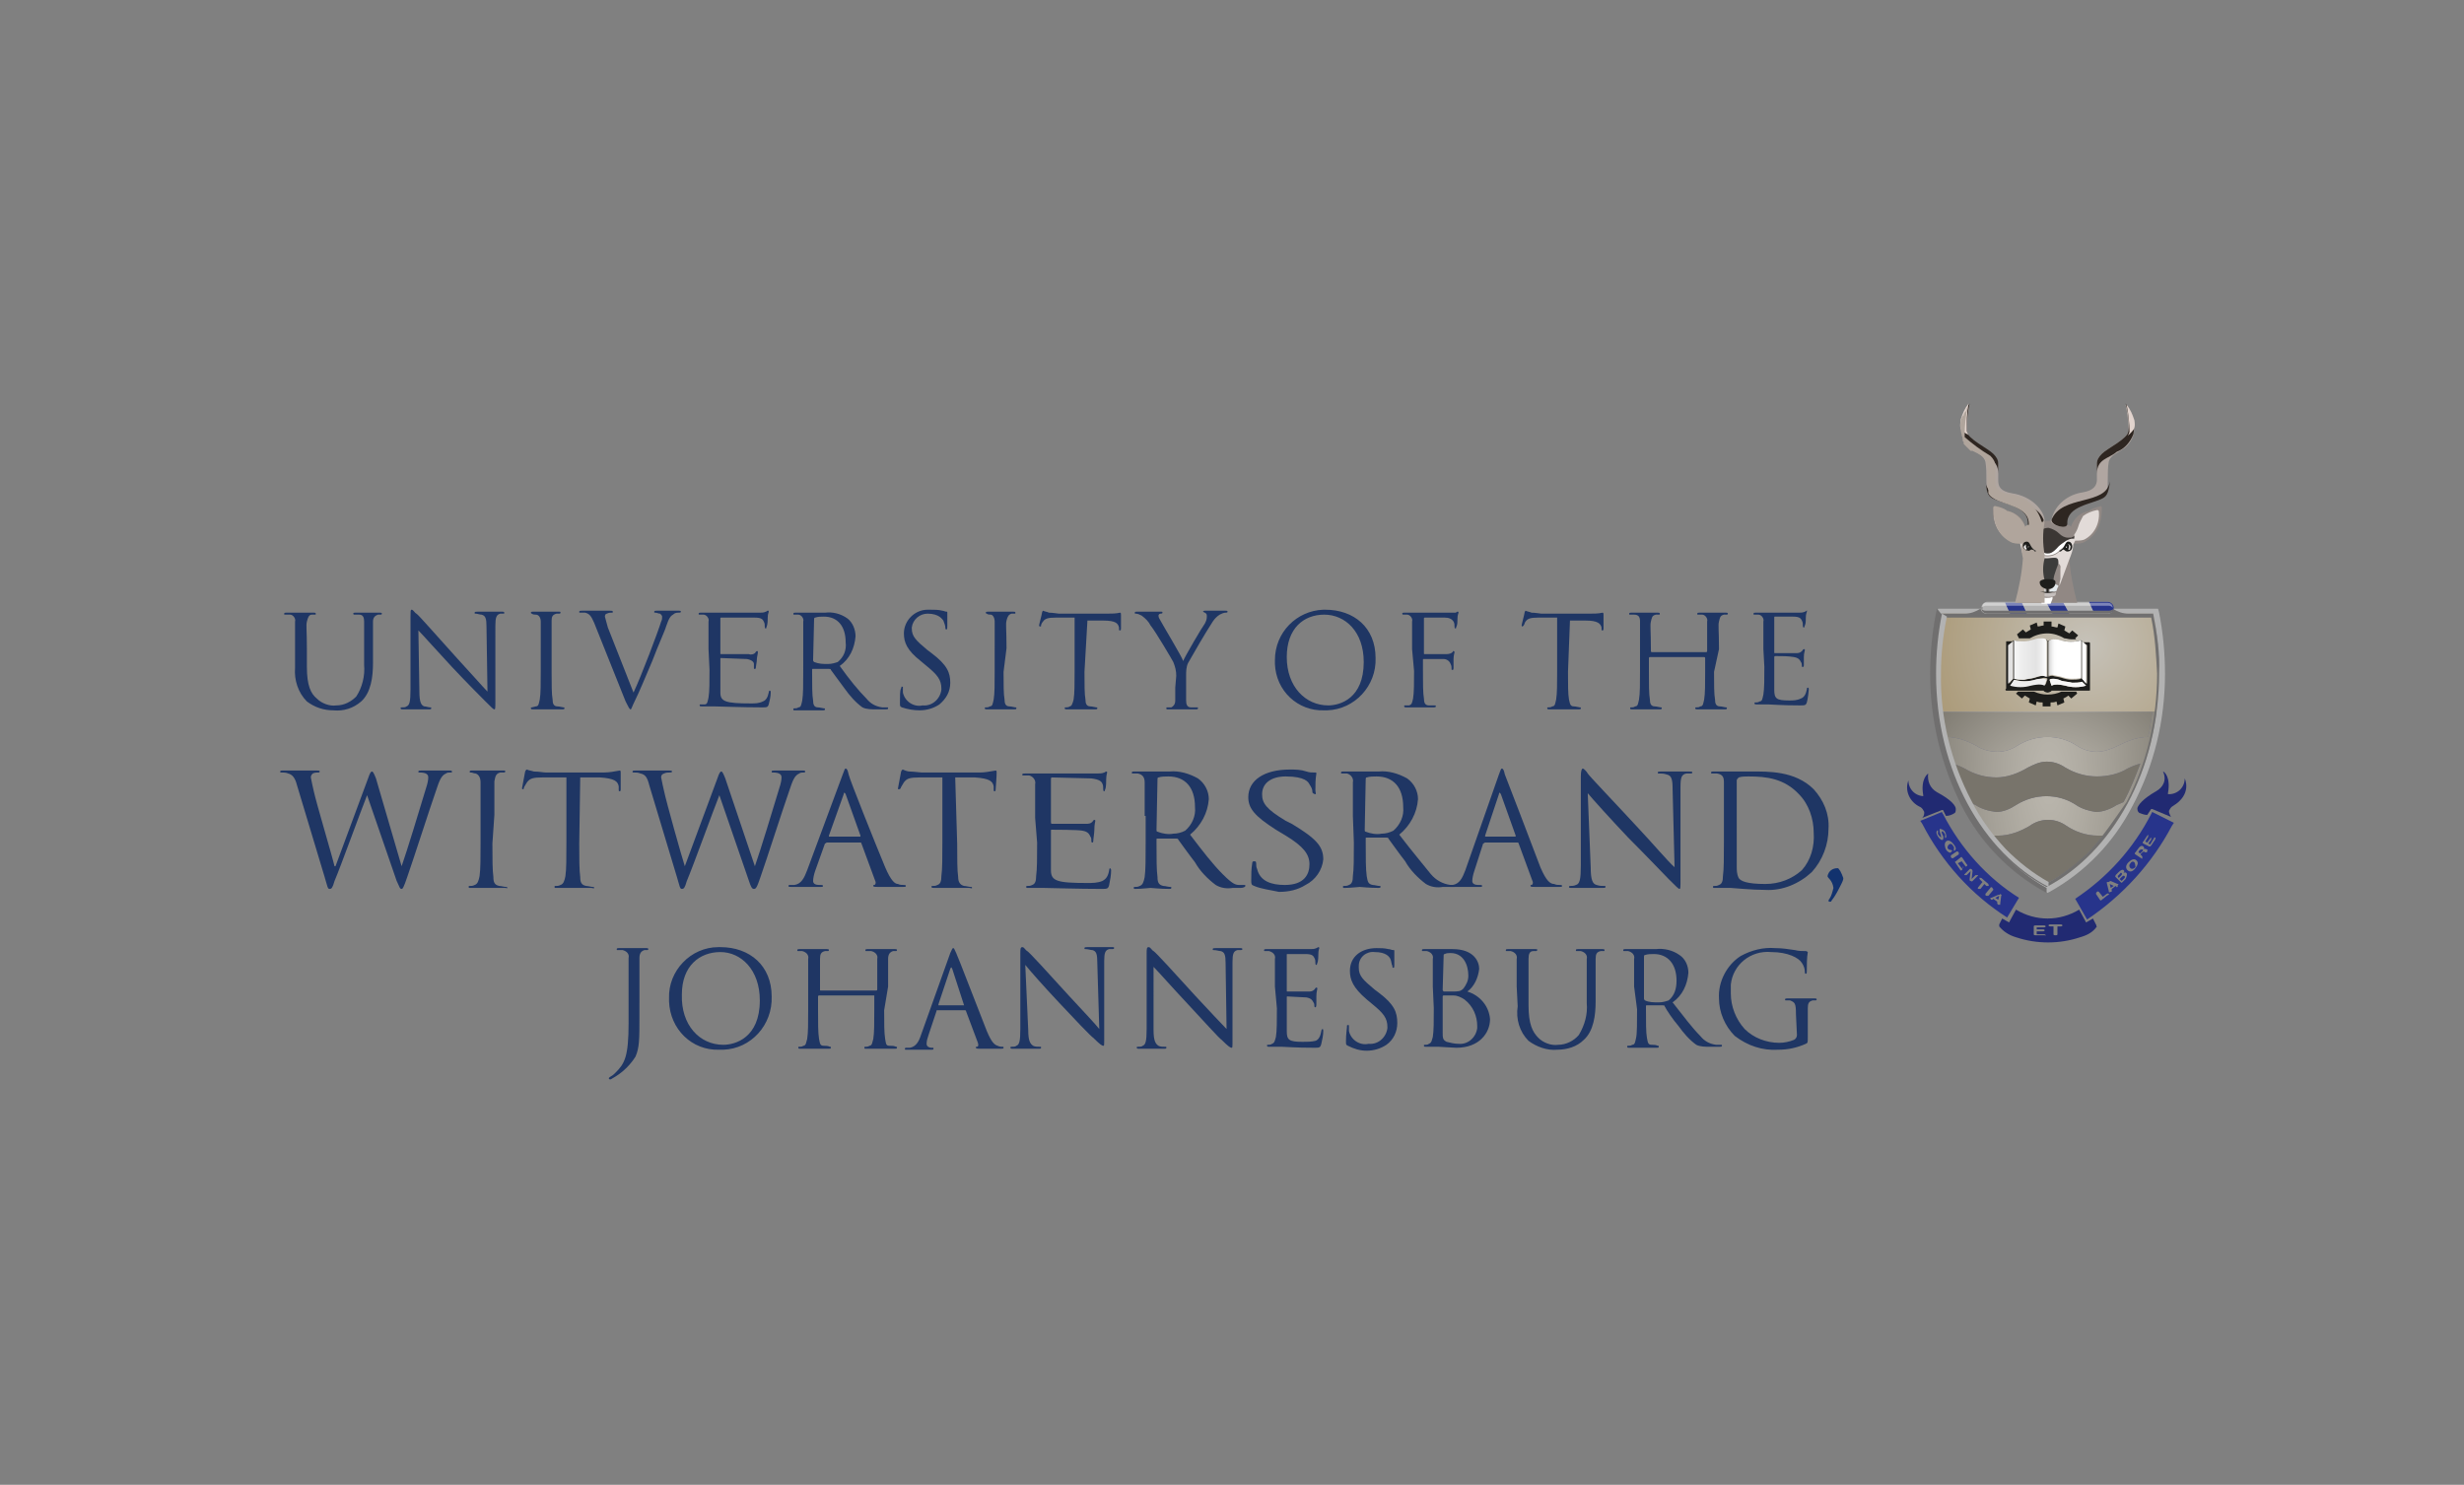 <?xml version="1.0" encoding="utf-8"?>
<!-- Generator: Adobe Illustrator 25.0.1, SVG Export Plug-In . SVG Version: 6.00 Build 0)  -->
<svg version="1.0" id="Layer_1" xmlns="http://www.w3.org/2000/svg" xmlns:xlink="http://www.w3.org/1999/xlink" x="0px" y="0px"
	 viewBox="0 0 249.7 150.5" style="enable-background:new 0 0 249.7 150.5;" xml:space="preserve">
<rect x="0" y="0" width="249.7" height="150.5" fill="#808080" stroke="none"/>
<style type="text/css">
	.st0{fill:#1F3664;}
	.st1{fill:#12326E;}
	.st2{fill:#B2B2B2;}
	.st3{opacity:0.6;fill:url(#Silver_Shade_1_);enable-background:new    ;}
	.st4{fill:#27348B;}
	.st5{fill:url(#SVGID_1_);}
	.st6{fill:url(#SVGID_2_);}
	.st7{fill:url(#SVGID_3_);}
	.st8{fill:#E5C991;}
	.st9{fill:url(#Gold_Shade_1_);}
	.st10{opacity:0.6;}
	.st11{fill:#FFFFFF;}
	.st12{opacity:0.5;}
	.st13{fill:#413518;}
	.st14{fill:#1D1D1B;}
	.st15{fill:#F6F6F6;}
	.st16{fill:url(#SVGID_4_);}
	.st17{fill:#EDEDED;}
	.st18{fill:#E2E1E1;}
	.st19{fill:url(#SVGID_5_);}
	.st20{fill:#706F6F;}
	.st21{opacity:0.4;}
	.st22{fill:#918884;}
	.st23{fill:#E2DBD8;}
	.st24{fill:#C5BFBD;}
	.st25{fill:#3C3C3B;}
	.st26{fill:#3C3734;}
	.st27{fill:#E3E9EC;}
	.st28{fill:#B0A6A1;}
	.st29{fill:#2E2621;}
	.st30{fill:#E1D3CD;}
	.st31{fill:#B0A59C;}
	.st32{fill:#212A72;}
</style>
<g id="Layer_2">
	<g id="Layer_1-2">
		<path class="st0" d="M29.9,65.8V63c0.1-0.3-0.2-0.7-0.5-0.7c-0.2,0-0.3,0-0.5,0c-0.1,0-0.1,0-0.1-0.1s0.1-0.1,0.2-0.1h2.8
			c0.1,0,0.2,0,0.2,0.1s0,0.1-0.1,0.1c-0.1,0-0.2,0-0.3,0c-0.3,0-0.4,0.3-0.5,0.7s0,0.8,0,2.8v1.8c0,1.9,0.4,2.7,1,3.2
			c0.5,0.5,1.3,0.8,2,0.7c0.8,0,1.5-0.4,2-0.9c0.6-0.9,0.9-2.1,0.8-3.2V63c0-0.4-0.1-0.7-0.5-0.7c-0.1,0-0.3,0-0.5,0
			c0,0-0.1,0-0.1-0.1s0.1-0.1,0.2-0.1h2.5c0.1,0,0.2,0,0.2,0.1s-0.1,0.1-0.1,0.1c-0.1,0-0.2,0-0.3,0c-0.3,0.1-0.5,0.3-0.5,0.7
			c0,0.4,0,0.8,0,2.8v1.4c0,1.4-0.2,3-1.2,3.9c-0.8,0.7-1.8,1-2.8,0.9c-1,0-1.9-0.3-2.7-0.9c-0.9-0.9-1.3-2.2-1.2-3.4V65.8z"/>
		<path class="st0" d="M42.5,70.1c0,1.1,0.2,1.4,0.5,1.5c0.2,0,0.4,0.1,0.6,0.1c0.1,0,0.1,0,0.1,0.1s-0.1,0.1-0.2,0.1h-2.7
			c-0.1,0-0.2,0-0.2-0.1s0-0.1,0.1-0.1c0.2,0,0.4,0,0.5-0.1c0.3-0.1,0.4-0.5,0.4-1.7v-7.4c0-0.5,0-0.7,0.1-0.7
			c0.2,0,0.3,0.3,0.5,0.4s2.1,2.3,4.1,4.5c1.3,1.4,2.7,3,3.1,3.4l-0.1-6.6c0-0.8-0.1-1.1-0.5-1.2c-0.2,0-0.4-0.1-0.6-0.1
			c-0.1,0-0.1,0-0.1-0.1s0.1-0.1,0.3-0.1h2.5c0.1,0,0.2,0,0.2,0.1s0,0.1-0.1,0.1c-0.1,0-0.2,0-0.3,0c-0.4,0.1-0.5,0.4-0.5,1.2V71
			c0,0.8,0,0.9-0.1,0.9c-0.1,0-0.2-0.1-0.9-0.8c-0.1-0.1-2-2-3.4-3.5s-3-3.3-3.4-3.7L42.5,70.1z"/>
		<path class="st0" d="M55.9,68.1c0,1.2,0,2.3,0.1,2.8c0,0.4,0.1,0.7,0.5,0.7c0.2,0,0.5,0.1,0.6,0.1s0.1,0,0.1,0.1s-0.1,0.1-0.2,0.1
			H54c-0.1,0-0.2,0-0.2-0.1s0-0.1,0.1-0.1l0.4-0.1c0.3,0,0.3-0.3,0.4-0.7c0.1-0.6,0.1-1.6,0.1-2.8V63c0-0.4-0.2-0.7-0.5-0.7
			c-0.1,0-0.3,0-0.4-0.1c0,0-0.1,0-0.1-0.1S53.9,62,54,62h2.6c0.2,0,0.2,0,0.2,0.1s-0.1,0.1-0.1,0.1c-0.1,0-0.2,0-0.3,0
			c-0.4,0.1-0.5,0.3-0.5,0.7c0,0.4,0,0.8,0,2.8L55.9,68.1z"/>
		<path class="st0" d="M64.2,70.2C65,68.5,66.7,64,67,63c0.1-0.2,0.1-0.3,0.1-0.5c0-0.1-0.1-0.2-0.2-0.3c-0.2,0-0.3-0.1-0.5-0.1
			c-0.1,0-0.1,0-0.1-0.1s0.1-0.1,0.3-0.1h2.2c0.1,0,0.2,0,0.2,0.1s-0.1,0.1-0.2,0.1c-0.2,0-0.4,0-0.6,0.2c-0.2,0.1-0.4,0.3-0.7,1.2
			c-0.1,0.4-0.8,1.9-1.4,3.5c-0.8,1.9-1.4,3.3-1.7,3.9c-0.4,0.8-0.4,1-0.5,1s-0.2-0.2-0.5-0.8l-3.2-8c-0.3-0.7-0.5-0.9-0.9-1
			c-0.2,0-0.3,0-0.5,0c-0.1,0-0.1,0-0.1-0.1s0.1-0.1,0.3-0.1h2.8c0.2,0,0.3,0,0.3,0.1s0,0.1-0.1,0.1c-0.2,0-0.3,0-0.5,0.1
			c-0.1,0-0.2,0.1-0.2,0.3c0.1,0.4,0.2,0.7,0.3,1.1L64.2,70.2z"/>
		<path class="st0" d="M81.4,65.8V63c0.1-0.3-0.2-0.7-0.5-0.7c-0.1,0-0.3,0-0.4,0c-0.1,0-0.1,0-0.1-0.1s0.1-0.1,0.2-0.1h3
			c0.8-0.1,1.6,0.1,2.3,0.6c0.5,0.4,0.8,1.1,0.8,1.8c-0.1,1.2-0.6,2.3-1.6,3c1,1.4,1.9,2.5,2.7,3.3c0.4,0.5,0.9,0.8,1.6,0.9
			c0.2,0,0.3,0,0.5,0c0.1,0,0.1,0,0.1,0.1s-0.1,0.1-0.3,0.1h-0.9c-0.5,0-1,0-1.4-0.2c-0.7-0.5-1.3-1.2-1.8-1.9
			c-0.5-0.7-1.2-1.6-1.4-1.9c0-0.1-0.1-0.1-0.2-0.1h-1.6c-0.1,0-0.1,0-0.1,0.1v0.3c0,1.2,0,2.3,0.1,2.8c0,0.4,0.1,0.7,0.5,0.7
			c0.2,0,0.5,0.1,0.6,0.1s0.1,0,0.1,0.1s-0.1,0.1-0.2,0.1h-2.8c-0.2,0-0.2,0-0.2-0.1s0-0.1,0.1-0.1c0.1,0,0.3,0,0.4-0.1
			c0.3,0,0.3-0.3,0.4-0.7c0.1-0.6,0.1-1.6,0.1-2.8L81.4,65.8z M82.4,66.9c0,0.1,0,0.1,0.1,0.2c0.5,0.2,0.9,0.2,1.4,0.2
			c0.4,0,0.7-0.1,1-0.2c0.6-0.5,0.9-1.2,0.8-2c0-1.6-0.8-2.6-2.2-2.6c-0.3,0-0.6,0-0.9,0.1c-0.1,0-0.1,0.1-0.1,0.2L82.4,66.9z"/>
		<path class="st0" d="M91.4,71.7c-0.2-0.1-0.2-0.1-0.2-0.5c0-0.7,0-1.2,0.1-1.4s0-0.2,0.1-0.2s0.1,0,0.1,0.1c0,0.2,0,0.3,0,0.5
			c0.2,0.9,1.1,1.5,2,1.3c1,0.1,1.8-0.7,1.9-1.6v-0.1c0-0.9-0.4-1.4-1.5-2.3L93.3,67c-1.4-1.1-1.7-1.9-1.7-2.8
			c0-1.3,1.1-2.4,2.4-2.4c0.1,0,0.2,0,0.3,0c0.4,0,0.8,0,1.2,0.1c0.1,0,0.3,0.1,0.4,0.1c0.1,0,0.1,0,0.1,0.1s0,0.5,0,1.4
			c0,0.2,0,0.3-0.1,0.3s-0.1-0.1-0.1-0.2c0-0.2-0.1-0.4-0.2-0.7c-0.1-0.1-0.4-0.7-1.6-0.7c-0.8,0-1.5,0.6-1.6,1.4v0.1
			c0,0.8,0.4,1.2,1.6,2.2l0.4,0.3c1.6,1.2,1.9,2,1.9,3c0,0.9-0.4,1.6-1.1,2.2c-0.6,0.4-1.3,0.6-2,0.6C92.6,72,92,71.9,91.4,71.7z"/>
		<path class="st0" d="M101.7,68.1c0,1.2,0,2.3,0.1,2.8c0,0.4,0.1,0.7,0.5,0.7c0.2,0,0.5,0.1,0.6,0.1s0.1,0,0.1,0.1
			s-0.1,0.1-0.2,0.1h-2.8c-0.1,0-0.2,0-0.2-0.1s0-0.1,0.1-0.1c0.1,0,0.3,0,0.4-0.1c0.3,0,0.3-0.3,0.4-0.7c0.1-0.6,0.1-1.6,0.1-2.8
			V63c0-0.4-0.2-0.7-0.4-0.7c-0.1,0-0.3,0-0.4-0.1c0,0-0.1,0-0.1-0.1s0.1-0.1,0.2-0.1h2.6c0.1,0,0.2,0,0.2,0.1s0,0.1-0.1,0.1
			c-0.1,0-0.2,0-0.3,0c-0.3,0.1-0.4,0.3-0.5,0.7s0,0.8,0,2.8L101.7,68.1z"/>
		<path class="st0" d="M109.9,68.1c0,1.2,0,2.3,0.1,2.8c0,0.4,0.1,0.7,0.5,0.7c0.2,0,0.5,0.1,0.6,0.1s0.1,0,0.1,0.1
			s-0.1,0.1-0.2,0.1h-2.9c-0.1,0-0.2,0-0.2-0.1s0-0.1,0.1-0.1c0.1,0,0.3,0,0.4-0.1c0.2,0,0.3-0.3,0.4-0.7c0.1-0.6,0.1-1.6,0.1-2.8
			v-5.5h-1.9c-0.8,0-1.1,0.1-1.3,0.4c-0.1,0.1-0.2,0.3-0.2,0.4c0,0.1,0,0.1-0.1,0.1c0,0,0,0,0,0c0,0-0.1,0-0.1-0.1s0.3-1.2,0.3-1.3
			s0.1-0.2,0.1-0.2c0.2,0.1,0.4,0.1,0.6,0.2c0.4,0,0.9,0.1,1,0.1h4.9c0.4,0,0.9,0,1.3-0.1c0.1,0,0.1,0.1,0.1,0.2c0,0.4,0,1.3,0,1.4
			s0,0.2-0.1,0.2s-0.1,0-0.1-0.2v-0.1c-0.1-0.4-0.3-0.7-1.6-0.7h-1.6L109.9,68.1z"/>
		<path class="st0" d="M119.2,68.5c0-0.5-0.1-0.9-0.3-1.4c-0.1-0.2-1.8-3.1-2.3-3.7c-0.2-0.4-0.5-0.7-0.9-1
			c-0.2-0.1-0.4-0.2-0.6-0.2c-0.1,0-0.1,0-0.1-0.1s0.1-0.1,0.2-0.1h2.4c0.2,0,0.2,0,0.2,0.1s-0.1,0.1-0.2,0.1
			c-0.1,0-0.2,0.1-0.2,0.2c0,0.2,0.1,0.3,0.2,0.5c0.2,0.4,2.2,3.7,2.3,4.1c0.2-0.5,1.9-3.4,2.2-3.8c0.1-0.2,0.2-0.4,0.2-0.7
			c0-0.2,0-0.3-0.2-0.4s-0.2-0.1-0.2-0.1c0.1-0.1,0.1-0.1,0.2-0.1h2.1c0.1,0,0.2,0,0.2,0.1s-0.1,0.1-0.2,0.1c-0.2,0-0.4,0.1-0.6,0.2
			c-0.3,0.2-0.5,0.4-0.7,0.7c-0.9,1.4-1.7,2.8-2.5,4.2c-0.2,0.4-0.2,0.9-0.2,1.3V71c0,0.4,0.1,0.7,0.5,0.7c0.2,0,0.5,0,0.6,0
			s0.1,0,0.1,0.1s-0.1,0.1-0.2,0.1h-2.8c-0.2,0-0.2,0-0.2-0.1s0-0.1,0.1-0.1c0.1,0,0.3,0,0.4,0c0.2-0.1,0.4-0.3,0.4-0.7
			c0-0.6,0-1.1,0-1.3L119.2,68.5z"/>
		<path class="st0" d="M134.3,61.8c2.9,0,5.1,1.8,5.1,4.9c0.1,2.8-2.1,5.2-4.9,5.3h-0.3c-2.7,0.1-4.9-2-5-4.7c0-0.1,0-0.3,0-0.4
			c0-2.8,2.2-5,4.9-5.1C134.2,61.8,134.2,61.8,134.3,61.8L134.3,61.8z M134.6,71.5c1.2,0,3.6-0.7,3.6-4.4c0-3.1-1.9-4.8-4-4.8
			s-3.8,1.4-3.8,4.3C130.4,69.6,132.3,71.5,134.6,71.5z"/>
		<path class="st0" d="M143.1,65.8V63c0.1-0.3-0.2-0.7-0.5-0.7c0,0,0,0,0,0c-0.1,0-0.3,0-0.4,0c0,0-0.1,0-0.1-0.1s0.1-0.1,0.2-0.1
			h4.6c0.2,0,0.4,0,0.6,0c0.1,0,0.1-0.1,0.2-0.1s0.1,0,0.1,0.1s-0.1,0.2-0.1,0.6c0,0.3,0,0.6-0.1,0.8c-0.1,0.2,0,0.2-0.1,0.2
			c-0.1,0-0.1-0.1-0.1-0.2c0-0.2,0-0.3-0.1-0.5c-0.2-0.3-0.5-0.4-0.9-0.4h-2c-0.1,0-0.1,0-0.1,0.2v3.4c0,0.1,0,0.1,0.1,0.1h2.2
			c0.3,0,0.5-0.1,0.6-0.2c0.1-0.2,0.1-0.1,0.1-0.1s0.1,0,0.1,0.1s-0.1,0.3-0.1,0.7c0,0.3,0,0.8,0,0.9s0,0.2-0.1,0.2
			c-0.1,0-0.1,0-0.1-0.1c0-0.2,0-0.3-0.1-0.5c-0.1-0.3-0.4-0.5-0.7-0.5h-2c-0.1,0-0.1,0-0.1,0.1v1.1c0,1.2,0,2.3,0.1,2.8
			c0,0.4,0.1,0.7,0.5,0.7c0.2,0,0.5,0,0.6,0c0.1,0,0.1,0,0.1,0.1s-0.1,0.1-0.2,0.1h-2.8c-0.1,0-0.2,0-0.2-0.1s0-0.1,0.1-0.1
			c0.1,0,0.3,0,0.4,0c0.3-0.1,0.3-0.3,0.4-0.7c0.1-0.6,0.1-1.6,0.1-2.8L143.1,65.8z"/>
		<path class="st0" d="M158.9,68.1c0,1.2,0,2.3,0.1,2.8c0.1,0.4,0.1,0.7,0.5,0.7c0.2,0,0.5,0.1,0.6,0.1s0.1,0,0.1,0.1
			s-0.1,0.1-0.2,0.1H157c-0.1,0-0.2,0-0.2-0.1s0-0.1,0.1-0.1c0.1,0,0.3,0,0.4-0.1c0.3,0,0.3-0.3,0.4-0.7c0.1-0.6,0.1-1.6,0.1-2.8
			v-5.5h-1.9c-0.8,0-1.1,0.1-1.3,0.4c-0.1,0.1-0.1,0.3-0.2,0.4s-0.1,0.1-0.1,0.1s-0.1,0-0.1-0.1s0.3-1.2,0.3-1.3s0.1-0.2,0.1-0.2
			c0.2,0.1,0.4,0.1,0.6,0.2c0.4,0,0.9,0.1,1,0.1h4.9c0.4,0,0.9,0,1.3-0.1c0.1,0,0.1,0.1,0.1,0.2c0,0.4,0,1.3,0,1.4s0,0.2-0.1,0.2
			s-0.1,0-0.1-0.2v-0.1c-0.1-0.4-0.4-0.7-1.6-0.7h-1.6L158.9,68.1z"/>
		<path class="st0" d="M173.7,68.1c0,1.2,0,2.3,0.1,2.8c0,0.4,0.1,0.7,0.5,0.7c0.2,0,0.5,0.1,0.6,0.1s0.1,0,0.1,0.1
			s-0.1,0.1-0.2,0.1h-2.8c-0.1,0-0.2,0-0.2-0.1s0-0.1,0.1-0.1c0.1,0,0.3,0,0.4-0.1c0.3,0,0.3-0.3,0.4-0.7c0.1-0.6,0.1-1.6,0.1-2.8
			v-1.4c0,0,0-0.1-0.1-0.1h-5.5c0,0-0.1,0-0.1,0.1v1.4c0,1.2,0,2.3,0.1,2.8c0,0.4,0.1,0.7,0.5,0.7c0.2,0,0.5,0.1,0.6,0.1
			s0.1,0,0.1,0.1s-0.1,0.1-0.2,0.1h-2.8c-0.1,0-0.2,0-0.2-0.1s0-0.1,0.1-0.1c0.1,0,0.3,0,0.4-0.1c0.3,0,0.3-0.3,0.4-0.7
			c0.1-0.6,0.1-1.6,0.1-2.8V63c0-0.4-0.1-0.7-0.6-0.7c-0.1,0-0.3,0-0.4,0c-0.1,0-0.1,0-0.1-0.1s0.1-0.1,0.2-0.1h2.7
			c0.1,0,0.2,0,0.2,0.1s0,0.1-0.1,0.1c-0.1,0-0.2,0-0.3,0c-0.4,0.1-0.4,0.3-0.5,0.7s0,0.8,0,2.8V66c0,0,0,0.1,0.1,0.1h5.5
			c0,0,0.1,0,0.1-0.1V63c0.1-0.3-0.2-0.7-0.5-0.7c0,0,0,0,0,0c-0.1,0-0.3,0-0.4,0c-0.1,0-0.1,0-0.1-0.1s0.1-0.1,0.2-0.1h2.7
			c0.1,0,0.2,0,0.2,0.1s-0.1,0.1-0.1,0.1h-0.3c-0.4,0.1-0.4,0.3-0.5,0.7s0,0.8,0,2.8L173.7,68.1z"/>
		<path class="st0" d="M178.7,65.8V63c0.1-0.3-0.2-0.7-0.5-0.7c0,0,0,0,0,0c-0.1,0-0.3,0-0.4,0c-0.1,0-0.1,0-0.1-0.1
			s0.1-0.1,0.2-0.1h4.4c0.2,0,0.4,0,0.6-0.1c0.1,0,0.1-0.1,0.2-0.1s0,0,0,0.1s-0.1,0.2-0.1,0.6c0,0.3,0,0.6-0.1,0.8
			c-0.1,0.2,0,0.2-0.1,0.2s-0.1-0.1-0.1-0.2c0-0.2,0-0.3-0.1-0.5c-0.1-0.2-0.2-0.4-0.9-0.4h-1.8c-0.1,0-0.1,0-0.1,0.1v3.5
			c0,0.1,0,0.1,0.1,0.1h2.1c0.2,0,0.4,0,0.6-0.2c0.1-0.1,0.1-0.2,0.2-0.2s0.1,0,0.1,0.1s-0.1,0.3-0.1,0.7c0,0.3,0,0.7,0,0.8
			s0,0.2-0.1,0.2s-0.1,0-0.1-0.1c0-0.1,0-0.3-0.1-0.4c-0.1-0.2-0.2-0.4-0.7-0.5c-0.6-0.1-1.2-0.1-1.9-0.1c0,0-0.1,0-0.1,0.1
			c0,0,0,0,0,0v3.3c0,0.9,0.2,1.1,1.5,1.1c0.4,0,0.8,0,1.2-0.2c0.3-0.1,0.5-0.4,0.6-0.9c0-0.1,0-0.2,0.1-0.2s0.1,0.1,0.1,0.2
			s-0.1,1-0.2,1.3s-0.2,0.3-0.7,0.3c-2,0-2.8-0.1-3.2-0.1H178c-0.1,0-0.2,0-0.2-0.1s0-0.1,0.1-0.1c0.1,0,0.3,0,0.4-0.1
			c0.3,0,0.3-0.3,0.4-0.7c0.1-0.6,0.1-1.6,0.1-2.8L178.7,65.8z"/>
		<path class="st0" d="M40.7,87.8L40.7,87.8c0.5-1.4,1.9-6,2.5-8c0.1-0.3,0.2-0.7,0.2-1c0-0.3-0.2-0.5-0.9-0.5c-0.1,0-0.1,0-0.1-0.1
			l0,0c0-0.1,0.1-0.1,0.3-0.1c0.8,0,1.5,0,1.6,0c0.1,0,0.8,0,1.3,0c0.1,0,0.2,0,0.2,0.1s0,0.1-0.1,0.1c-0.2,0-0.4,0-0.5,0.1
			c-0.5,0.2-0.7,0.8-1,1.7c-0.7,2-2.3,7-2.9,8.7c-0.4,1.2-0.5,1.3-0.6,1.3c-0.2,0-0.2-0.2-0.5-0.8l-3-8.7l0,0
			c-0.6,1.5-2.7,7.3-3.3,8.7c-0.2,0.7-0.3,0.8-0.5,0.8c-0.2,0-0.2-0.2-0.5-1.2l-2.8-9.3c-0.2-0.8-0.5-1.1-0.9-1.2
			c-0.2-0.1-0.5-0.1-0.7-0.1c-0.1,0-0.1,0-0.1-0.1s0.1-0.1,0.2-0.1c0.8,0,1.7,0,1.9,0s0.8,0,1.6,0c0.2,0,0.3,0,0.3,0.1
			s-0.1,0.1-0.1,0.1c-0.2,0-0.4,0-0.6,0.1c-0.1,0.1-0.2,0.2-0.2,0.4c0.1,0.5,0.2,1,0.3,1.4c0.2,1,1.9,6.7,2.1,7.6h0.1l3.3-8.9
			c0.2-0.6,0.3-0.7,0.4-0.7s0.2,0.2,0.4,0.7L40.7,87.8z"/>
		<path class="st0" d="M49.9,85.5c0,1.5,0,2.7,0.1,3.4c0,0.5,0.1,0.8,0.6,0.9c0.2,0,0.5,0.1,0.7,0.1c0.1,0,0.1,0,0.1,0.1
			S51.4,90,51.2,90c-0.9,0-1.8,0-1.9,0c-0.1,0-1.1,0-1.6,0c-0.2,0-0.2,0-0.2-0.1s0-0.1,0.1-0.1c0.2,0,0.3,0,0.5-0.1
			c0.3-0.1,0.4-0.4,0.5-0.9c0.1-0.7,0.1-1.9,0.1-3.4v-6.1c0-0.5-0.2-0.8-0.5-0.9c-0.2,0-0.3-0.1-0.5-0.1c-0.1,0-0.1,0-0.1-0.1
			s0.1-0.1,0.2-0.1c0.5,0,1.5,0,1.6,0s1.1,0,1.6,0c0.2,0,0.2,0,0.2,0.1s-0.1,0.1-0.1,0.1c-0.1,0-0.3,0-0.4,0
			c-0.4,0.1-0.5,0.3-0.6,0.9c0,0.5,0,0.9,0,3.4L49.9,85.5z"/>
		<path class="st0" d="M58.7,85.5c0,1.5,0,2.7,0.1,3.4c0,0.5,0.1,0.8,0.6,0.9c0.2,0,0.5,0.1,0.7,0.1c0.1,0,0.1,0,0.1,0.1
			S60.1,90,59.9,90c-0.9,0-1.8,0-1.9,0s-1.1,0-1.6,0c-0.2,0-0.2,0-0.2-0.1s0-0.1,0.1-0.1c0.2,0,0.3,0,0.5-0.1
			c0.3-0.1,0.4-0.4,0.5-0.9c0.1-0.7,0.1-1.9,0.1-3.4v-6.6H55c-1,0-1.3,0.1-1.6,0.5c-0.1,0.2-0.2,0.3-0.3,0.5C53.1,80,53,80,53,80
			s-0.1,0-0.1-0.1s0.3-1.5,0.3-1.6c0-0.1,0.1-0.3,0.2-0.3c0.2,0.1,0.4,0.1,0.7,0.2c0.5,0,1,0.1,1.2,0.1h5.9c0.5,0,1.1-0.1,1.6-0.2
			c0.1,0,0.1,0.1,0.1,0.2c0,0.5,0,1.6,0,1.7s0,0.2-0.1,0.2s-0.1,0-0.1-0.3v-0.2c-0.1-0.5-0.4-0.8-1.9-0.9h-2L58.7,85.5z"/>
		<path class="st0" d="M76.5,87.8L76.5,87.8c0.5-1.4,1.9-6,2.5-8c0.1-0.3,0.2-0.7,0.2-1c0-0.3-0.2-0.5-0.9-0.5c-0.1,0-0.1,0-0.1-0.1
			l0,0c0-0.1,0.1-0.1,0.3-0.1c0.8,0,1.5,0,1.6,0s0.8,0,1.3,0c0.1,0,0.2,0,0.2,0.1s-0.1,0.1-0.1,0.1c-0.2,0-0.4,0-0.5,0.1
			c-0.5,0.2-0.7,0.8-1,1.7c-0.7,2-2.3,7-2.9,8.7c-0.4,1.2-0.5,1.3-0.7,1.3c-0.2,0-0.3-0.2-0.5-0.8l-3-8.7l0,0
			c-0.6,1.5-2.7,7.3-3.3,8.7c-0.2,0.7-0.3,0.8-0.5,0.8c-0.2,0-0.2-0.2-0.5-1.2l-2.8-9.3c-0.2-0.8-0.4-1.1-0.9-1.2
			c-0.2-0.1-0.5-0.1-0.7-0.1c-0.1,0-0.1,0-0.1-0.1s0.1-0.1,0.3-0.1c0.8,0,1.7,0,1.8,0c0.2,0,0.8,0,1.6,0c0.2,0,0.3,0,0.3,0.1
			s-0.1,0.1-0.2,0.1c-0.2,0-0.4,0-0.6,0.1C67,78.5,67,78.7,67,78.8c0.1,0.5,0.2,1,0.3,1.4c0.2,1,1.8,6.7,2.1,7.6l0,0l3.3-8.9
			c0.2-0.6,0.3-0.7,0.4-0.7c0.1,0,0.2,0.2,0.4,0.7L76.5,87.8z"/>
		<path class="st0" d="M85.4,78.5c0.2-0.5,0.2-0.6,0.3-0.6s0.2,0.1,0.3,0.6s2.7,7,3.7,9.4c0.6,1.4,1,1.7,1.3,1.7
			c0.2,0.1,0.4,0.1,0.6,0.1c0.1,0,0.2,0,0.2,0.1s-0.1,0.1-0.3,0.1h-2.5c-0.3,0-0.5,0-0.5-0.1s0-0.1,0.1-0.1c0.1,0,0.2-0.2,0.1-0.4
			l-1.4-3.8c0-0.1-0.1-0.1-0.1-0.1h-3.4c-0.1,0-0.1,0.1-0.2,0.1l-1,2.8c-0.1,0.3-0.2,0.7-0.2,1c0,0.3,0.3,0.4,0.6,0.4h0.2
			c0.1,0,0.2,0,0.2,0.1s-0.1,0.1-0.2,0.1c-0.4,0-1,0-1.2,0c-0.2,0-1,0-1.8,0c-0.2,0-0.3,0-0.3-0.1s0.1-0.1,0.1-0.1h0.5
			c0.7-0.1,1-0.7,1.3-1.5L85.4,78.5z M87.1,84.8c0.1,0,0.1,0,0.1-0.1l-1.5-4.2c-0.1-0.2-0.2-0.2-0.2,0L84,84.7c0,0.1,0,0.1,0,0.1
			H87.1z"/>
		<path class="st0" d="M97,85.5c0,1.5,0,2.7,0.1,3.4c0,0.5,0.2,0.8,0.6,0.9c0.2,0,0.5,0.1,0.7,0.1c0.1,0,0.1,0,0.1,0.1
			S98.4,90,98.2,90c-0.9,0-1.8,0-1.9,0s-1.1,0-1.6,0c-0.2,0-0.3,0-0.3-0.1s0-0.1,0.1-0.1c0.2,0,0.3,0,0.5-0.1
			c0.3-0.1,0.4-0.4,0.4-0.9c0.1-0.7,0.1-1.9,0.1-3.4v-6.6h-2.3c-1,0-1.3,0.1-1.6,0.5c-0.1,0.2-0.2,0.3-0.3,0.5
			c0,0.1-0.1,0.2-0.2,0.2s-0.1,0-0.1-0.1s0.3-1.5,0.3-1.6s0.1-0.3,0.2-0.3c0.2,0.1,0.5,0.2,0.7,0.2c0.4,0,1,0.1,1.2,0.1h5.9
			c0.5,0,1-0.1,1.6-0.2c0.1,0,0.1,0.1,0.1,0.2c0,0.5-0.1,1.6-0.1,1.7s0,0.2-0.1,0.2s-0.1,0-0.1-0.3v-0.2c-0.1-0.5-0.4-0.8-1.9-0.9
			h-2L97,85.5z"/>
		<path class="st0" d="M104.9,82.9v-3.4c0.1-0.4-0.2-0.8-0.6-0.9c0,0,0,0,0,0c-0.2,0-0.4,0-0.6,0c-0.1,0-0.1,0-0.1-0.1
			s0.1-0.1,0.3-0.1c0.7,0,1.7,0,1.8,0h5.5c0.2,0,0.5,0,0.7-0.1c0.1,0,0.1-0.1,0.2-0.1s0.1,0.1,0.1,0.1s-0.1,0.3-0.1,0.7
			c0,0.2,0,0.8-0.1,1s0,0.2-0.1,0.2s-0.1-0.1-0.1-0.2c0-0.2,0-0.4-0.1-0.6c-0.1-0.2-0.3-0.4-1.1-0.5l-4-0.1c-0.1,0-0.1,0.1-0.1,0.2
			v4.3c0,0.1,0,0.2,0.1,0.2h3.4c0.3,0,0.5,0,0.7-0.2c0.1-0.2,0.2-0.2,0.2-0.2s0.1,0,0.1,0.1s-0.1,0.3-0.1,0.9c0,0.3-0.1,0.9-0.1,1
			s0,0.3-0.1,0.3s-0.1-0.1-0.1-0.1c0-0.2,0-0.4-0.1-0.5c-0.1-0.2-0.2-0.5-0.8-0.6c-0.4-0.1-2.9-0.1-3.1-0.1c-0.1,0-0.1,0-0.1,0.1
			c0,0,0,0,0,0l0,0v4c0,1.1,0.6,1.3,3.7,1.3c0.5,0,1,0,1.5-0.2c0.4-0.2,0.6-0.5,0.7-1.1c0-0.2,0.1-0.2,0.1-0.2s0.1,0.1,0.1,0.2
			c0,0.5-0.1,1-0.2,1.5c-0.1,0.4-0.2,0.4-0.8,0.4c-2.3,0-5.3-0.1-5.8-0.1c-0.1,0-1.1,0-1.6,0c-0.2,0-0.2,0-0.2-0.1s0-0.1,0.1-0.1
			c0.2,0,0.3,0,0.5-0.1c0.3-0.1,0.4-0.4,0.4-0.9c0.1-0.7,0.1-1.9,0.1-3.4L104.9,82.9z"/>
		<path class="st0" d="M116,82.7v-3.4c0-0.5-0.2-0.8-0.7-0.9c-0.2,0-0.4,0-0.5,0c-0.1,0-0.1,0-0.1-0.1s0.1-0.1,0.2-0.1
			c0.7,0,1.7,0,1.8,0s1.4,0,1.8,0c1-0.1,2,0.2,2.9,0.7c0.7,0.5,1.1,1.3,1.1,2.1c-0.1,1.4-0.8,2.7-1.9,3.6c1.3,1.7,2.3,3,3.3,4
			s1.3,1.1,1.7,1.1c0.2,0,0.3,0,0.5,0c0.1,0,0.1,0,0.1,0.1S126,90,125.7,90h-0.8c-0.6,0.1-1.2,0-1.7-0.3c-0.8-0.6-1.6-1.4-2.1-2.3
			c-0.7-0.9-1.4-1.9-1.7-2.3c0-0.1-0.1-0.1-0.2-0.1h-1.9c-0.1,0-0.1,0-0.1,0.1v0.4c0,1.5,0,2.7,0.1,3.4c0,0.5,0.1,0.8,0.6,0.9
			c0.2,0,0.5,0.1,0.7,0.1c0.1,0,0.1,0,0.1,0.1s-0.1,0.1-0.2,0.1c-0.9,0-1.8-0.1-1.9-0.1s-1,0.1-1.5,0.1c-0.2,0-0.2,0-0.2-0.1
			s0-0.1,0.1-0.1c0.2,0,0.3,0,0.5-0.1c0.3-0.1,0.4-0.4,0.5-0.9c0.1-0.7,0.1-1.9,0.1-3.4V82.7z M117.2,84.1c0,0.1,0,0.2,0.1,0.2
			c0.5,0.2,1.1,0.3,1.6,0.2c0.4,0,0.8-0.1,1.2-0.3c0.7-0.6,1.1-1.5,1-2.4c0-2-1-3.1-2.7-3.1c-0.3,0-0.7,0-1,0.1
			c-0.1,0-0.1,0.1-0.1,0.2L117.2,84.1z"/>
		<path class="st0" d="M127.1,89.8c-0.3-0.1-0.3-0.2-0.3-0.6c0-0.6,0-1.1,0.1-1.7c0-0.2,0.1-0.2,0.2-0.2s0.2,0,0.2,0.2
			c0,0.2,0,0.4,0.1,0.6c0.3,1.2,1.4,1.6,2.8,1.6c2,0,2.5-1.1,2.5-2.1s-0.6-1.8-2.4-2.9l-1-0.6c-2.2-1.4-2.8-2.2-2.8-3.3
			c0-1.7,1.6-2.8,4.2-2.8c0.6,0,1.1,0,1.7,0.2c0.3,0.1,0.5,0.1,0.8,0.1c0.2,0,0.2,0,0.2,0.1c-0.1,0.6-0.1,1.1-0.1,1.7
			c0,0.2,0.1,0.4,0,0.4c-0.1,0-0.3-0.1-0.3-0.2c0-0.3-0.1-0.5-0.3-0.8c-0.1-0.2-0.4-0.8-2.4-0.8c-1.5,0-2.4,0.7-2.4,1.8
			c0,0.9,0.4,1.5,2.4,2.7l0.6,0.3c2.5,1.5,3.2,2.3,3.2,3.6c-0.1,1.1-0.8,2.1-1.8,2.6c-0.8,0.5-1.7,0.7-2.7,0.7
			C128.7,90.2,127.8,90.1,127.1,89.8z"/>
		<path class="st0" d="M137.1,82.7v-3.4c0.1-0.4-0.2-0.8-0.6-0.9c0,0,0,0,0,0c-0.2,0-0.4,0-0.5,0c-0.1,0-0.1,0-0.1-0.1
			s0.1-0.1,0.2-0.1c0.7,0,1.7,0,1.8,0c0.1,0,1.4,0,1.8,0c1-0.1,2,0.2,2.9,0.7c0.7,0.5,1.1,1.3,1.1,2.1c-0.1,1.4-0.8,2.7-1.9,3.6
			c1.3,1.7,2.4,3,3.2,4c0.5,0.6,1.2,1,2,1.1c0.2,0,0.4,0,0.6,0c0.1,0,0.1,0,0.1,0.1s-0.1,0.1-0.4,0.1h-1.1c-0.6,0.1-1.2,0-1.7-0.3
			c-0.8-0.6-1.6-1.4-2.1-2.3c-0.7-0.9-1.4-1.9-1.7-2.3c0-0.1-0.1-0.1-0.2-0.1h-2c-0.1,0-0.1,0-0.1,0.1v0.4c0,1.5,0,2.7,0.1,3.4
			c0.1,0.5,0.1,0.8,0.6,0.9c0.2,0,0.5,0.1,0.7,0.1c0.1,0,0.1,0,0.1,0.1s-0.1,0.1-0.2,0.1c-0.9,0-1.8-0.1-1.9-0.1s-1,0.1-1.5,0.1
			c-0.2,0-0.2,0-0.2-0.1s0-0.1,0.1-0.1c0.2,0,0.3,0,0.5-0.1c0.3-0.1,0.4-0.4,0.4-0.9c0.1-0.7,0.1-1.9,0.1-3.4L137.1,82.7z
			 M138.3,84.1c0,0.1,0,0.2,0.1,0.2c0.5,0.2,1.1,0.3,1.6,0.2c0.4,0,0.8-0.1,1.2-0.3c0.7-0.6,1.1-1.5,1-2.4c0-2-1-3.1-2.7-3.1
			c-0.3,0-0.7,0-1,0.1c-0.1,0-0.1,0.1-0.1,0.2L138.3,84.1z"/>
		<path class="st0" d="M151.9,78.5c0.2-0.5,0.2-0.6,0.3-0.6c0.1,0,0.2,0.1,0.3,0.6c0.2,0.5,2.7,7,3.6,9.4c0.6,1.4,1,1.7,1.4,1.7
			c0.2,0.1,0.4,0.1,0.6,0.1c0.1,0,0.2,0,0.2,0.1s-0.1,0.1-0.3,0.1h-2.4c-0.3,0-0.5,0-0.5-0.1s0-0.1,0.1-0.1s0.2-0.2,0.1-0.4
			l-1.4-3.8c0-0.1-0.1-0.1-0.1-0.1h-3.3c-0.1,0-0.1,0.1-0.2,0.1l-0.9,2.8c-0.1,0.3-0.2,0.7-0.2,1c0,0.3,0.3,0.4,0.6,0.4h0.2
			c0.1,0,0.2,0,0.2,0.1s-0.1,0.1-0.2,0.1c-0.4,0-1,0-1.2,0s-1,0-1.8,0c-0.2,0-0.3,0-0.3-0.1s0.1-0.1,0.1-0.1h0.4
			c0.7-0.1,1-0.7,1.3-1.5L151.9,78.5z M153.5,84.8c0.1,0,0.1,0,0.1-0.1l-1.5-4.2c-0.1-0.2-0.2-0.2-0.2,0l-1.4,4.2
			c0,0.1,0,0.1,0.1,0.1H153.5z"/>
		<path class="st0" d="M161.2,87.9c0,1.3,0.2,1.7,0.6,1.8c0.3,0.1,0.5,0.1,0.8,0.1c0.1,0,0.1,0,0.1,0.1s-0.1,0.1-0.3,0.1
			c-0.9,0-1.5,0-1.7,0s-0.8,0-1.5,0c-0.1,0-0.2,0-0.2-0.1s0.1-0.1,0.1-0.1c0.2,0,0.4,0,0.6-0.1c0.4-0.1,0.5-0.6,0.5-2v-9
			c0-0.6,0.1-0.8,0.2-0.8s0.4,0.3,0.5,0.5s2.6,2.8,5,5.4c1.6,1.7,3.2,3.6,3.8,4.1l-0.2-7.9c0-1-0.1-1.4-0.6-1.5
			c-0.3-0.1-0.5-0.1-0.8-0.1c-0.1,0-0.1,0-0.1-0.1s0.1-0.1,0.3-0.1c0.7,0,1.5,0,1.6,0s0.7,0,1.3,0c0.2,0,0.3,0,0.3,0.1
			s-0.1,0.1-0.2,0.1c-0.1,0-0.2,0-0.4,0c-0.5,0.1-0.6,0.4-0.6,1.4v9.2c0,1,0,1.1-0.1,1.1s-0.3-0.2-1.1-1c-0.2-0.2-2.4-2.5-4.1-4.2
			c-1.8-1.9-3.6-3.9-4.1-4.5L161.2,87.9z"/>
		<path class="st0" d="M174.7,82.7v-3.4c0-0.5-0.1-0.8-0.7-0.9c-0.2,0-0.4,0-0.5,0c-0.1,0-0.1,0-0.1-0.1s0.1-0.1,0.2-0.1
			c0.7,0,1.7,0,1.8,0s1.2,0,2.1,0c1.6,0,4.4-0.1,6.3,1.8c1,1.1,1.6,2.5,1.5,4c0,1.6-0.6,3.2-1.7,4.4c-1.3,1.2-3,1.9-4.7,1.8
			c-1.4,0-3.3-0.2-3.5-0.2s-1.1,0-1.6,0c-0.2,0-0.2,0-0.2-0.1s0-0.1,0.1-0.1c0.2,0,0.3,0,0.5-0.1c0.3-0.1,0.4-0.4,0.4-0.9
			c0.1-0.7,0.1-1.9,0.1-3.4L174.7,82.7z M176,84.4v3.4c0,0.4,0,0.8,0.2,1.2c0.2,0.3,0.8,0.6,2.7,0.6c1.4,0,2.7-0.5,3.7-1.4
			c0.9-1,1.3-2.4,1.2-3.8c0-1.4-0.5-2.9-1.5-3.9c-1.5-1.6-3.3-1.8-5.1-1.8c-0.3,0-0.7,0-1,0.1c-0.1,0.1-0.2,0.2-0.2,0.3v3.3
			L176,84.4z"/>
		<path class="st1" d="M185.2,88.8c0.1-0.5,0.5-0.8,1-0.8c0.1,0,0.1,0,0.3,0.3c0.1,0.2,0.2,0.4,0.3,0.7c0,0.2-0.1,0.4-0.2,0.6
			c-0.3,0.6-0.6,1.2-1,1.7c0,0.1-0.1,0.1-0.2,0.1c-0.1,0-0.1-0.1-0.1-0.1c0-0.1,0.1-0.2,0.1-0.2c0.2-0.3,0.3-0.7,0.4-1.1
			C185.7,89.2,185.2,89,185.2,88.8z"/>
		<path class="st0" d="M71.8,65.8V63c0.1-0.3-0.2-0.7-0.5-0.7c0,0,0,0,0,0c-0.1,0-0.3,0-0.4,0c-0.1,0-0.1,0-0.1-0.1s0.1-0.1,0.2-0.1
			c0.6,0,1.4,0,1.5,0h4.5c0.2,0,0.4,0,0.6-0.1c0.1,0,0.1-0.1,0.2-0.1c0.1,0,0.1,0,0.1,0.1s-0.1,0.2-0.1,0.6c0,0.3,0,0.6-0.1,0.9
			c-0.1,0.2,0,0.2-0.1,0.2c-0.1,0-0.1-0.1-0.1-0.2c0-0.2,0-0.3-0.1-0.5c-0.1-0.2-0.2-0.4-0.9-0.4h-3.4c-0.1,0-0.1,0-0.1,0.1v3.5
			c0,0.1,0,0.1,0.1,0.1h2.8c0.2,0.1,0.5,0,0.6-0.1c0.1-0.1,0.1-0.2,0.2-0.2s0.1,0,0.1,0.1c0,0.2-0.1,0.5-0.1,0.7
			c0,0.3-0.1,0.7-0.1,0.8s0,0.2-0.1,0.2c-0.1,0-0.1,0-0.1-0.1c0-0.1,0-0.3,0-0.4c0-0.2-0.2-0.4-0.7-0.5c-0.3,0-2.3-0.1-2.6-0.1
			c-0.1,0-0.1,0-0.1,0.1v3.4c0,0.9,0.5,1.1,3.1,1.1c0.4,0,0.8,0,1.2-0.2c0.3-0.1,0.5-0.4,0.6-0.9c0-0.2,0.1-0.2,0.1-0.2
			c0.1,0,0.1,0.1,0.1,0.2c0,0.4-0.1,0.8-0.2,1.2c-0.1,0.3-0.2,0.3-0.7,0.3c-2,0-4.4-0.1-4.8-0.1h-1.3c-0.1,0-0.2,0-0.2-0.1
			s0-0.1,0.1-0.1c0.1,0,0.3,0,0.4,0c0.3,0,0.3-0.3,0.4-0.7c0.1-0.6,0.1-1.6,0.1-2.8L71.8,65.8z"/>
		<path class="st0" d="M64.8,103.2c0,2.1,0,3-0.4,3.9c-0.5,0.8-1.2,1.5-2,2c-0.2,0.1-0.3,0.2-0.5,0.3c0,0-0.1,0-0.1,0
			c0,0-0.1,0-0.1-0.1c0,0,0,0,0,0l0,0c0-0.1,0.1-0.1,0.2-0.2c0.2-0.1,0.3-0.2,0.5-0.4c0.9-0.9,1.3-1.6,1.3-5v-6.6
			c0.1-0.4-0.2-0.7-0.6-0.8c-0.1,0-0.3,0-0.5,0c-0.1,0-0.1,0-0.1-0.1c0-0.1,0.1-0.1,0.2-0.1h2.8c0.1,0,0.2,0,0.2,0.1
			c0,0.1-0.1,0.1-0.1,0.1c-0.1,0-0.2,0-0.3,0c-0.3,0.1-0.5,0.3-0.5,0.8c0,0.5,0,0.8,0,2.9L64.8,103.2z"/>
		<path class="st0" d="M73,96c3,0,5.2,1.9,5.2,5c0.1,2.9-2.1,5.3-4.9,5.4c0,0,0,0-0.1,0h-0.3c-2.8,0.1-5-2.1-5.1-4.9
			c0-0.1,0-0.2,0-0.3c-0.1-2.8,2.2-5.2,5-5.2c0,0,0,0,0.1,0H73z M73.3,105.9c1.2,0,3.7-0.7,3.7-4.5c0-3.1-1.9-4.9-4-4.9
			s-3.9,1.4-3.9,4.3C69,103.9,70.9,105.9,73.3,105.9z"/>
		<path class="st0" d="M89.6,102.4c0,1.3,0,2.3,0.1,2.9s0.1,0.7,0.5,0.7c0.2,0,0.4,0,0.6,0.1c0.1,0,0.1,0,0.1,0.1s-0.1,0.1-0.2,0.1
			h-2.9c-0.2,0-0.2,0-0.2-0.1s0-0.1,0.1-0.1c0.1,0,0.3,0,0.4-0.1c0.3,0,0.3-0.4,0.4-0.7c0.1-0.6,0.1-1.6,0.1-2.9V101
			c0,0,0-0.1,0-0.1c0,0,0,0,0,0h-5.6c0,0-0.1,0-0.1,0.1l0,0v1.4c0,1.3,0,2.3,0.1,2.9c0.1,0.5,0.1,0.7,0.5,0.7c0.2,0,0.4,0,0.6,0.1
			c0.1,0,0.1,0,0.1,0.1s-0.1,0.1-0.2,0.1h-2.9c-0.1,0-0.2,0-0.2-0.1s0-0.1,0.1-0.1c0.1,0,0.3,0,0.4-0.1c0.3,0,0.3-0.4,0.4-0.7
			c0.1-0.6,0.1-1.6,0.1-2.9v-5.2c0.1-0.4-0.2-0.7-0.6-0.8c-0.1,0-0.3,0-0.4,0c-0.1,0-0.1,0-0.1-0.1c0-0.1,0.1-0.1,0.2-0.1h2.8
			c0.1,0,0.2,0,0.2,0.1c0,0.1-0.1,0.1-0.1,0.1c-0.1,0-0.2,0-0.3,0c-0.4,0.1-0.5,0.3-0.5,0.8c0,0.5,0,0.8,0,2.8v0.3
			c0,0.1,0,0.1,0.1,0.1h5.6c0,0,0.1,0,0.1-0.1l0,0v-3.1c0.1-0.4-0.2-0.7-0.6-0.8c-0.1,0-0.3,0-0.5,0c-0.1,0-0.1,0-0.1-0.1
			c0-0.1,0.1-0.1,0.2-0.1h2.8c0.1,0,0.2,0,0.2,0.1c0,0.1-0.1,0.1-0.1,0.1c-0.1,0-0.2,0-0.3,0c-0.3,0.1-0.5,0.3-0.5,0.8s0,0.8,0,2.8
			L89.6,102.4z"/>
		<path class="st0" d="M96.3,96.6c0.2-0.4,0.2-0.5,0.3-0.5s0.1,0.1,0.3,0.5s2.3,5.9,3.1,7.9c0.5,1.2,0.8,1.4,1.1,1.5
			c0.2,0.1,0.4,0.1,0.5,0.1c0.1,0,0.1,0,0.1,0.1s-0.1,0.1-0.3,0.1h-2.1c-0.2,0-0.4,0-0.4-0.1c0,0,0-0.1,0-0.1c0,0,0,0,0,0h0.1
			c0.1,0,0.2-0.1,0.1-0.4l-1.2-3.2c0-0.1-0.1-0.1-0.1-0.1H95c-0.1,0-0.1,0-0.1,0.1l-0.8,2.4c-0.1,0.3-0.2,0.6-0.2,0.9
			c0,0.3,0.3,0.4,0.5,0.4h0.1c0.1,0,0.1,0,0.1,0.1s-0.1,0.1-0.2,0.1h-2.5c-0.2,0-0.2,0-0.2-0.1s0.1-0.1,0.1-0.1h0.4
			c0.6-0.1,0.9-0.6,1.1-1.2L96.3,96.6z M97.7,101.9C97.8,101.9,97.8,101.9,97.7,101.9l-1.2-3.7c-0.1-0.2-0.1-0.2-0.2,0l-1.2,3.6v0.1
			L97.7,101.9z"/>
		<path class="st0" d="M104.2,104.4c0,1.1,0.2,1.4,0.5,1.6c0.2,0.1,0.4,0.1,0.7,0.1c0.1,0,0.1,0,0.1,0.1s-0.1,0.1-0.2,0.1h-2.7
			c-0.1,0-0.2,0-0.2-0.1s0-0.1,0.1-0.1c0.2,0,0.4,0,0.5-0.1c0.3-0.1,0.4-0.5,0.4-1.7v-7.6c0-0.5,0-0.7,0.2-0.7s0.3,0.3,0.5,0.4
			s2.2,2.3,4.2,4.5c1.3,1.4,2.8,3,3.1,3.4l-0.2-6.7c0-0.9-0.1-1.2-0.5-1.3c-0.2,0-0.4-0.1-0.7-0.1c-0.1,0-0.1,0-0.1-0.1
			s0.1-0.1,0.3-0.1h2.5c0.2,0,0.2,0,0.2,0.1s-0.1,0.1-0.2,0.1h-0.3c-0.4,0.1-0.5,0.4-0.5,1.2v7.7c0,0.9,0,0.9-0.1,0.9
			s-0.3-0.1-1-0.8c-0.2-0.1-2.1-2.1-3.5-3.6c-1.6-1.7-3-3.3-3.4-3.8L104.2,104.4z"/>
		<path class="st0" d="M116.9,104.4c0,1.1,0.2,1.4,0.5,1.6c0.2,0.1,0.4,0.1,0.7,0.1c0.1,0,0.1,0,0.1,0.1s-0.1,0.1-0.2,0.1h-2.6
			c-0.1,0-0.2,0-0.2-0.1s0-0.1,0.1-0.1c0.2,0,0.4,0,0.5-0.1c0.3-0.1,0.4-0.5,0.4-1.7v-7.6c0-0.5,0-0.7,0.2-0.7s0.3,0.3,0.5,0.4
			s2.2,2.3,4.2,4.5c1.3,1.4,2.8,3,3.2,3.4l-0.1-6.7c0-0.8-0.1-1.1-0.5-1.2c-0.2,0-0.4-0.1-0.7-0.1c-0.1,0-0.1,0-0.1-0.1
			s0.1-0.1,0.3-0.1h2.5c0.1,0,0.2,0,0.2,0.1s-0.1,0.1-0.2,0.1h-0.3c-0.4,0.1-0.5,0.4-0.5,1.2v7.8c0,0.9,0,0.9-0.1,0.9
			s-0.3-0.1-1-0.8c-0.2-0.1-2-2.1-3.4-3.6c-1.6-1.7-3-3.3-3.5-3.8L116.9,104.4z"/>
		<path class="st0" d="M129.2,100v-2.8c0.1-0.4-0.2-0.7-0.6-0.8c0,0,0,0,0,0c-0.1,0-0.3,0-0.4,0c-0.1,0-0.1,0-0.1-0.1
			c0-0.1,0.1-0.1,0.2-0.1h4.5c0.2,0,0.4,0,0.6-0.1c0.1,0,0.1-0.1,0.2-0.1c0.1,0,0.1,0.1,0.1,0.1s-0.1,0.2-0.1,0.6
			c0,0.1,0,0.7-0.1,0.9s0,0.2-0.1,0.2s-0.1-0.1-0.1-0.2c0-0.2,0-0.3-0.1-0.5c-0.1-0.2-0.2-0.4-0.9-0.4h-1.8c-0.1,0-0.1,0-0.1,0.1
			v3.6c0,0.1,0,0.1,0.1,0.1h2.1c0.2,0,0.4,0,0.6-0.2c0.1-0.1,0.1-0.2,0.2-0.2c0,0,0.1,0,0.1,0.1s-0.1,0.3-0.1,0.8c0,0.3,0,0.8,0,0.8
			s0,0.3-0.1,0.3s-0.1-0.1-0.1-0.1c0-0.1,0-0.3-0.1-0.4c-0.1-0.2-0.2-0.4-0.7-0.5c-0.3,0-1.7-0.1-1.9-0.1c-0.1,0-0.1,0-0.1,0.1v3.4
			c0,0.9,0.2,1.1,1.6,1.1c0.4,0,0.9,0,1.3-0.1c0.3-0.1,0.5-0.4,0.6-1c0-0.1,0.1-0.2,0.1-0.2c0.1,0,0.1,0.1,0.1,0.2
			c0,0.4-0.1,0.9-0.2,1.3s-0.2,0.4-0.7,0.4c-2,0-2.9-0.1-3.3-0.1h-1.3c-0.1,0-0.2,0-0.2-0.1s0-0.1,0.1-0.1c0.1,0,0.3,0,0.4-0.1
			c0.3-0.1,0.3-0.4,0.4-0.7c0.1-0.6,0.1-1.6,0.1-2.9L129.2,100z"/>
		<path class="st0" d="M136.6,106c-0.2-0.1-0.2-0.1-0.2-0.5c0-0.7,0.1-1.2,0.1-1.4c0-0.2,0-0.2,0.1-0.2s0.1,0,0.1,0.1
			c0,0.2,0,0.3,0,0.5c0.2,0.9,1.1,1.5,2,1.3c1,0.1,1.8-0.7,1.9-1.6v-0.1c0-0.9-0.4-1.4-1.5-2.3l-0.6-0.5c-1.4-1.2-1.7-2-1.7-2.9
			c0-1.4,1.1-2.3,2.7-2.3c0.4,0,0.8,0,1.2,0.1c0.2,0,0.3,0.1,0.5,0.1c0.1,0,0.1,0,0.1,0.1s0,0.5,0,1.4c0,0.2,0,0.3-0.1,0.3
			s-0.1-0.1-0.1-0.2c-0.1-0.2-0.1-0.5-0.2-0.7c-0.1-0.2-0.4-0.7-1.6-0.7c-0.8-0.1-1.6,0.5-1.6,1.4c0,0,0,0,0,0v0.2
			c0,0.8,0.4,1.2,1.6,2.2l0.4,0.3c1.6,1.2,1.9,2,1.9,3.1c0,0.9-0.4,1.7-1.1,2.2c-0.6,0.4-1.3,0.6-2,0.6
			C137.8,106.5,137.2,106.3,136.6,106z"/>
		<path class="st0" d="M145.2,100v-2.8c0.1-0.4-0.2-0.7-0.6-0.8c0,0,0,0,0,0c-0.1,0-0.3,0-0.4,0c-0.1,0-0.1,0-0.1-0.1
			c0-0.1,0.1-0.1,0.2-0.1h2.9c2.2,0,2.7,1.3,2.7,2c-0.1,0.9-0.5,1.8-1.2,2.3c1.3,0.4,2.2,1.5,2.3,2.8c0,1.4-1.1,2.9-3.4,2.9
			c-0.3,0-1.7-0.1-1.8-0.1h-1.3c-0.1,0-0.2,0-0.2-0.1s0-0.1,0.1-0.1c0.1,0,0.3,0,0.4-0.1c0.3-0.1,0.3-0.4,0.4-0.7
			c0.1-0.6,0.1-1.6,0.1-2.9L145.2,100z M146.2,100.3c0,0.1,0,0.1,0.1,0.2c0.3,0,0.5,0,0.8,0c0.7,0,0.9,0,1.2-0.3
			c0.3-0.4,0.5-0.8,0.5-1.3c0-1.1-0.5-2.3-1.8-2.3c-0.2,0-0.4,0-0.6,0.1c-0.1,0-0.1,0.1-0.1,0.1L146.2,100.3z M146.2,101.7v2.9
			c0,0.6,0,0.8,0.4,1c0.4,0.1,0.8,0.2,1.2,0.2c1,0.1,1.8-0.7,1.9-1.6c0,0,0,0,0,0v-0.2c0-1-0.4-2-1.3-2.7c-0.3-0.2-0.7-0.4-1.1-0.4
			h-1c0,0-0.1,0-0.1,0.1L146.2,101.7z"/>
		<path class="st0" d="M153.7,100v-2.8c0.1-0.4-0.2-0.7-0.6-0.8c0,0,0,0,0,0c-0.1,0-0.3,0-0.4,0c-0.1,0-0.1,0-0.1-0.1l0,0
			c0-0.1,0.1-0.1,0.2-0.1h2.8c0.1,0,0.2,0,0.2,0.1c0,0-0.1,0.1-0.1,0.1l0,0c-0.1,0-0.2,0-0.3,0c-0.4,0-0.5,0.3-0.5,0.8s0,0.8,0,2.9
			v1.8c0,1.9,0.4,2.7,1,3.3c0.5,0.5,1.3,0.8,2,0.7c0.8,0,1.6-0.4,2.1-1c0.6-1,0.9-2.1,0.8-3.2v-4.5c0.1-0.4-0.2-0.7-0.6-0.8
			c0,0,0,0,0,0c-0.1,0-0.3,0-0.4,0c-0.1,0-0.1,0-0.1-0.1c0-0.1,0.1-0.1,0.2-0.1h2.5c0.1,0,0.2,0,0.2,0.1c0,0.1,0,0.1-0.1,0.1l0,0
			c-0.1,0-0.2,0-0.3,0c-0.4,0.1-0.5,0.3-0.5,0.8s0,0.8,0,2.9v1.4c0,1.4-0.2,3-1.2,3.9c-0.7,0.7-1.7,1-2.7,1c-1,0.1-2.1-0.3-2.9-0.9
			c-0.9-0.9-1.3-2.2-1.1-3.5L153.7,100z"/>
		<path class="st0" d="M165.6,100v-2.8c0.1-0.4-0.2-0.7-0.6-0.8c0,0,0,0,0,0c-0.1,0-0.3,0-0.4,0c-0.1,0-0.1,0-0.1-0.1l0,0
			c0-0.1,0.1-0.1,0.2-0.1h3.1c0.8-0.1,1.7,0.1,2.4,0.6c0.6,0.4,0.9,1.1,0.9,1.8c-0.1,1.2-0.6,2.3-1.6,3c1.1,1.4,2,2.6,2.8,3.4
			c0.4,0.5,0.9,0.8,1.6,0.9c0.2,0,0.3,0,0.5,0c0.1,0,0.1,0,0.1,0.1s-0.1,0.1-0.3,0.1h-0.9c-0.5,0-1,0-1.4-0.2
			c-0.7-0.5-1.3-1.2-1.8-1.9c-0.6-0.7-1.2-1.6-1.4-2c0-0.1-0.1-0.1-0.2-0.1h-1.6c-0.1,0-0.1,0-0.1,0.1v0.3c0,1.3,0,2.4,0.1,2.9
			s0.1,0.7,0.5,0.7c0.2,0,0.4,0,0.6,0.1c0.1,0,0.1,0,0.1,0.1s-0.1,0.1-0.2,0.1h-2.8c-0.1,0-0.2,0-0.2-0.1s0-0.1,0.1-0.1
			c0.1,0,0.3,0,0.4-0.1c0.3,0,0.3-0.3,0.4-0.7s0.1-1.6,0.1-2.9L165.6,100z M166.6,101.2c0,0.1,0,0.1,0.1,0.2
			c0.4,0.2,0.9,0.2,1.4,0.2c0.4,0,0.7-0.1,1-0.2c0.6-0.5,0.8-1.2,0.8-2c0-1.7-0.9-2.7-2.3-2.7c-0.3,0-0.6,0-0.9,0.1
			c-0.1,0-0.1,0.1-0.1,0.2L166.6,101.2z"/>
		<path class="st0" d="M182,102.8c0-1.1-0.1-1.2-0.6-1.4H181c-0.1,0-0.1,0-0.1-0.1s0.1-0.1,0.2-0.1c0.6,0,1.4,0,1.5,0s0.9,0,1.3,0
			c0.1,0,0.2,0,0.2,0.1s-0.1,0.1-0.1,0.1h-0.3c-0.4,0.1-0.5,0.3-0.5,0.8s0,0.8,0,1.4v1.5c0,0.6,0,0.6-0.2,0.7
			c-0.9,0.4-1.8,0.6-2.8,0.6c-1.6,0.1-3.1-0.4-4.4-1.4c-1-1-1.6-2.4-1.6-3.8c-0.1-1.7,0.8-3.4,2.2-4.3c1.1-0.6,2.3-0.9,3.5-0.8
			c0.7,0,1.3,0.1,2,0.2c0.4,0.1,0.7,0.1,1.1,0.1c0.1,0,0.2,0.1,0.2,0.1c-0.1,0.6-0.1,1.3-0.1,1.9c0,0.2,0,0.3-0.1,0.3
			s-0.1-0.1-0.1-0.2c0-0.3-0.1-0.6-0.3-0.9c-0.3-0.5-1.4-1.1-3.1-1.1c-2.1-0.2-3.9,1.3-4.1,3.3c0,0,0,0,0,0c0,0.3,0,0.6,0,0.9
			c0,1.3,0.5,2.6,1.4,3.6c0.9,0.9,2.2,1.4,3.5,1.4c0.5,0,1-0.1,1.5-0.3c0.2-0.1,0.3-0.3,0.3-0.5L182,102.8z"/>
		<g id="Shield">
			<g id="Silver">
				<path id="Silver_Colour" class="st2" d="M218.2,62.2h-21.5c-0.4,2-0.6,4-0.6,6.1c0,9.8,4.7,18.1,11.4,21.6
					c6.7-3.5,11.4-11.9,11.4-21.7C218.9,66.2,218.7,64.2,218.2,62.2L218.2,62.2z"/>
				
					<radialGradient id="Silver_Shade_1_" cx="210.8" cy="1341.452" r="12.67" gradientTransform="matrix(1 0 0 2.44 -3.13 -3193.94)" gradientUnits="userSpaceOnUse">
					<stop  offset="0" style="stop-color:#FFFFFF"/>
					<stop  offset="0.1" style="stop-color:#F3F3F3"/>
					<stop  offset="0.27" style="stop-color:#D3D3D2"/>
					<stop  offset="0.51" style="stop-color:#9E9E9E"/>
					<stop  offset="0.79" style="stop-color:#575756"/>
					<stop  offset="1" style="stop-color:#1D1D1B"/>
				</radialGradient>
				<path id="Silver_Shade" class="st3" d="M218.2,62.2h-21.5c-0.4,2-0.6,4-0.6,6.1c0,9.8,4.7,18.1,11.4,21.6
					c6.7-3.5,11.4-11.9,11.4-21.7C218.9,66.2,218.7,64.2,218.2,62.2L218.2,62.2z"/>
			</g>
			<g id="Waves">
				<g id="Wave_Colour">
					<path class="st4" d="M197.2,74.7c1.1,0,2.2,0.4,3.1,0.9c0.6,0.4,1.4,0.6,2.1,0.6c0.7,0,1.4-0.2,2-0.6c1.9-1.2,4.3-1.2,6.1,0
						c0.6,0.4,1.3,0.6,2,0.6c0.7,0,1.5-0.3,2.1-0.6c1-0.5,2-0.9,3.1-0.9c0.2-0.8,0.3-1.7,0.4-2.5h-21.5
						C196.9,73,197.1,73.8,197.2,74.7z"/>
					<path class="st4" d="M209.4,83.7c-1.1-0.8-2.6-0.8-3.7,0c-1,0.6-2.1,1-3.2,1h-0.6c1.5,2,3.4,3.6,5.6,4.8
						c2.2-1.2,4.1-2.8,5.6-4.8h-0.5C211.4,84.7,210.3,84.3,209.4,83.7z"/>
					<path class="st4" d="M212.5,78.7c-1.1,0-2.2-0.3-3.2-0.9c-0.6-0.4-1.2-0.6-1.9-0.6c-0.7,0-1.3,0.3-1.9,0.6c-1,0.6-2.1,1-3.2,1
						c-1.1,0-2.2-0.3-3.2-0.9c-0.4-0.2-0.8-0.4-1.3-0.5c0.4,1.3,1,2.7,1.7,3.9l0.7,0.3c0.6,0.4,1.3,0.6,2.1,0.7c0.7,0,1.4-0.3,2-0.7
						c1.9-1.2,4.3-1.2,6.1,0c0.6,0.4,1.3,0.6,2,0.7c0.7,0,1.5-0.3,2.1-0.7l0.7-0.3c0.7-1.3,1.2-2.6,1.7-3.9
						c-0.4,0.1-0.9,0.3-1.3,0.5C214.8,78.4,213.7,78.7,212.5,78.7z"/>
				</g>
				<g id="Wave_-_Shade">
					
						<radialGradient id="SVGID_1_" cx="-370.561" cy="-6499.141" r="39.29" gradientTransform="matrix(0.42 0 0 0.42 363.8 2811.29)" gradientUnits="userSpaceOnUse">
						<stop  offset="0" style="stop-color:#FFFFFF"/>
						<stop  offset="1" style="stop-color:#3C3C3B"/>
					</radialGradient>
					<path class="st5" d="M197.2,74.7c1.1,0,2.2,0.4,3.1,0.9c0.6,0.4,1.4,0.6,2.1,0.6c0.7,0,1.4-0.2,2-0.6c1.9-1.2,4.3-1.2,6.1,0
						c0.6,0.4,1.3,0.6,2,0.6c0.7,0,1.5-0.3,2.1-0.6c1-0.5,2-0.9,3.1-0.9c0.2-0.8,0.3-1.7,0.4-2.5h-21.5
						C196.9,73,197.1,73.8,197.2,74.7z"/>
					
						<radialGradient id="SVGID_2_" cx="-1167.4" cy="-5757.25" r="30.87" gradientTransform="matrix(1 0 0 1 -3.13 -1863.76)" gradientUnits="userSpaceOnUse">
						<stop  offset="0" style="stop-color:#FFFFFF"/>
						<stop  offset="1" style="stop-color:#3C3C3B"/>
					</radialGradient>
					<path class="st6" d="M209.4,83.7c-1.1-0.8-2.6-0.8-3.7,0c-1,0.6-2.1,1-3.2,1h-0.6c1.5,2,3.4,3.6,5.6,4.8
						c2.2-1.2,4.1-2.8,5.6-4.8h-0.5C211.4,84.7,210.3,84.3,209.4,83.7z"/>
					
						<radialGradient id="SVGID_3_" cx="-1167.4" cy="-5759.83" r="34.88" gradientTransform="matrix(1 0 0 1 -3.13 -1863.76)" gradientUnits="userSpaceOnUse">
						<stop  offset="0" style="stop-color:#FFFFFF"/>
						<stop  offset="1" style="stop-color:#3C3C3B"/>
					</radialGradient>
					<path class="st7" d="M212.5,78.7c-1.1,0-2.2-0.3-3.2-0.9c-0.6-0.4-1.2-0.6-1.9-0.6c-0.7,0-1.3,0.3-1.9,0.6c-1,0.6-2.1,1-3.2,1
						c-1.1,0-2.2-0.3-3.2-0.9c-0.4-0.2-0.8-0.4-1.3-0.5c0.4,1.3,1,2.7,1.7,3.9l0.7,0.3c0.6,0.4,1.3,0.6,2.1,0.7c0.7,0,1.4-0.3,2-0.7
						c1.9-1.2,4.3-1.2,6.1,0c0.6,0.4,1.3,0.6,2,0.7c0.7,0,1.5-0.3,2.1-0.7l0.7-0.3c0.7-1.3,1.2-2.6,1.7-3.9
						c-0.4,0.1-0.9,0.3-1.3,0.5C214.8,78.4,213.7,78.7,212.5,78.7z"/>
				</g>
			</g>
			<g id="Gold">
				<path id="Gold_Colour" class="st8" d="M213.6,62.2h-16.8c-0.4,2-0.6,4-0.6,6.1c0,1.3,0.1,2.6,0.2,3.8h22.2
					c0.2-1.3,0.2-2.5,0.2-3.8c0-2-0.2-4.1-0.6-6.1H213.6z"/>
				
					<radialGradient id="Gold_Shade_1_" cx="214.58" cy="1929.07" r="25.57" gradientTransform="matrix(1 0 0 1 -3.13 -1863.76)" gradientUnits="userSpaceOnUse">
					<stop  offset="0" style="stop-color:#FFFFFF"/>
					<stop  offset="1" style="stop-color:#946100"/>
				</radialGradient>
				<path id="Gold_Shade" class="st9" d="M213.6,62.2h-16.8c-0.4,2-0.6,4-0.6,6.1c0,1.3,0.1,2.6,0.2,3.8h22.2
					c0.2-1.3,0.2-2.5,0.2-3.8c0-2-0.2-4.1-0.6-6.1H213.6z"/>
			</g>
			<g id="Shadow_-_Inner" class="st10">
				<path class="st11" d="M218.2,62.2h-21.5c-0.4,2-0.6,4-0.6,6.1c0,9.8,4.7,18.1,11.4,21.6c6.7-3.5,11.4-11.9,11.4-21.7
					C218.9,66.2,218.7,64.2,218.2,62.2L218.2,62.2z"/>
				<g class="st12">
					<path class="st13" d="M218.2,62.2h-21.5c-0.4,2-0.6,4-0.6,6.1c0,9.8,4.7,18.1,11.4,21.6c6.7-3.5,11.4-11.9,11.4-21.7
						C218.9,66.2,218.7,64.2,218.2,62.2L218.2,62.2z"/>
				</g>
			</g>
			<g id="Book_Cog">
				<path class="st14" d="M204.6,64.7c0.2,0,0.4,0,0.5,0c0.2,0,0.4,0,0.6,0c0.5-0.3,1.1-0.5,1.8-0.5c0.6,0,1.2,0.2,1.7,0.5
					c0.2,0,0.4,0.1,0.7,0.1c0.2,0,0.3,0,0.5,0l-0.1-0.1l0.3-0.3l-0.6-0.5l-0.3,0.3c-0.2-0.1-0.3-0.2-0.5-0.3l0.1-0.4l-0.7-0.3
					l-0.1,0.4c-0.2,0-0.4-0.1-0.6-0.1V63h-0.8v0.4c-0.2,0-0.4,0.1-0.6,0.1l-0.1-0.4l-0.7,0.3l0.1,0.4c-0.2,0.1-0.3,0.2-0.5,0.3
					l-0.3-0.3l-0.6,0.5L204.6,64.7L204.6,64.7z"/>
				<path class="st14" d="M208.9,70.1c-0.4,0.2-0.9,0.3-1.4,0.3c-0.5,0-0.9-0.1-1.4-0.3h-1.6l-0.2,0.2l0.6,0.5l0.3-0.3
					c0.2,0.1,0.3,0.2,0.5,0.3l-0.1,0.4l0.7,0.3l0.1-0.4c0.2,0.1,0.4,0.1,0.6,0.1v0.4h0.8v-0.4c0.2,0,0.4,0,0.6-0.1l0.1,0.4l0.7-0.3
					l-0.1-0.4c0.2-0.1,0.4-0.2,0.5-0.3l0.3,0.3l0.6-0.5l-0.1-0.2H208.9z"/>
				<path class="st14" d="M203.3,70h3.8c0,0.1,0.3,0.2,0.4,0.2s0.4-0.1,0.4-0.2h3.8c0.1,0,0.1,0,0.1-0.1c0,0,0,0,0,0v-4.7
					c0-0.1-0.1-0.1-0.1-0.1h-0.6l-0.2-0.2l0,0c-0.7,0.2-1.4,0.2-2.1,0c-0.3-0.1-0.5-0.1-0.8-0.1c-0.3,0.2-0.8,0.2-1.2,0
					c-0.3,0-0.5,0-0.7,0.1c-0.7,0.2-1.4,0.2-2.1,0l0,0L204,65h-0.6c-0.1,0-0.1,0-0.1,0.1c0,0,0,0,0,0l0,0v4.7
					C203.2,69.9,203.2,69.9,203.3,70z M211,65l0.5,0.4v3.9l-0.5-0.5V65z M211.4,69.5c-0.7,0.2-1.4,0.2-2.1,0c-0.9-0.2-1.2-0.1-1.4,0
					l-0.2-0.6c0.1-0.1,0.2-0.1,0.4-0.1c0.3,0,0.6,0.1,0.8,0.2c0.4,0.1,0.7,0.1,1.1,0.2c0.3,0,0.7,0,1-0.1L211.4,69.5z M207.6,65
					c0,0,0.1-0.2,0.5-0.2c0.2,0,0.5,0,0.7,0.1c0.3,0.1,0.7,0.2,1.1,0.2c0.3,0,0.7,0,1-0.1v3.8c-0.3,0.1-0.7,0.1-1,0.1
					c-0.3,0-0.7-0.1-1-0.2c-0.3-0.1-0.6-0.1-0.9-0.2c-0.1,0-0.3,0-0.4,0.1L207.6,65z M204.2,65c0.3,0.1,0.7,0.1,1,0.1
					c0.4,0,0.7,0,1.1-0.2c0.2-0.1,0.5-0.1,0.7-0.1c0.4,0,0.5,0.1,0.5,0.2v3.6c-0.1,0-0.2-0.1-0.4-0.1c-0.3,0-0.6,0.1-0.9,0.2
					c-0.3,0.1-0.7,0.1-1,0.2c-0.3,0-0.7,0-1-0.1L204.2,65z M204.2,68.9c0.7,0.2,1.4,0.2,2.1,0c0.3-0.1,0.5-0.1,0.8-0.2
					c0.1,0,0.3,0,0.4,0.1l-0.2,0.6c-0.1-0.1-0.5-0.2-1.4,0c-0.7,0.2-1.4,0.2-2.1,0L204.2,68.9z M203.6,65.4l0.4-0.4v3.8l-0.4,0.5
					V65.4z"/>
				<polygon class="st11" points="211,65 211.4,65.4 211.4,69.3 211,68.8 				"/>
				<path class="st15" d="M211.4,69.5c-0.7,0.2-1.4,0.2-2.1,0c-0.9-0.2-1.2-0.1-1.4,0l-0.2-0.6c0.1-0.1,0.2-0.1,0.4-0.1
					c0.3,0,0.6,0.1,0.8,0.2c0.4,0.1,0.7,0.1,1.1,0.2c0.3,0,0.7,0,1-0.1L211.4,69.5z"/>
				
					<linearGradient id="SVGID_4_" gradientUnits="userSpaceOnUse" x1="207.29" y1="1930.592" x2="210.55" y2="1930.592" gradientTransform="matrix(1 0 0 1 -3.13 -1863.76)">
					<stop  offset="0" style="stop-color:#F6F6F6"/>
					<stop  offset="0.29" style="stop-color:#ECECEC"/>
					<stop  offset="0.67" style="stop-color:#E3E3E3"/>
					<stop  offset="0.8" style="stop-color:#EBEBEB"/>
					<stop  offset="1" style="stop-color:#FFFFFF"/>
				</linearGradient>
				<path class="st16" d="M204.1,64.9c0.3,0.1,0.7,0.1,1,0.1c0.4,0,0.7-0.1,1.1-0.2c0.2-0.1,0.5-0.1,0.7-0.1c0.2,0,0.4,0,0.5,0.2
					v3.7c-0.1,0-0.3-0.1-0.4-0.1c-0.3,0-0.6,0.1-0.9,0.2c-0.3,0.1-0.7,0.1-1,0.2c-0.3,0-0.7,0-1-0.1L204.1,64.9z"/>
				<path class="st17" d="M204.1,68.9c0.7,0.2,1.4,0.2,2.1,0c0.3-0.1,0.5-0.1,0.8-0.1c0.1,0,0.3,0,0.4,0.1l-0.2,0.6
					c-0.2-0.1-0.5-0.2-1.4,0c-0.7,0.2-1.4,0.2-2.1,0L204.1,68.9z"/>
				<polygon class="st18" points="203.5,65.4 204,65 204,68.8 203.5,69.3 				"/>
				
					<linearGradient id="SVGID_5_" gradientUnits="userSpaceOnUse" x1="210.71" y1="1930.595" x2="213.96" y2="1930.595" gradientTransform="matrix(1 0 0 1 -3.13 -1863.76)">
					<stop  offset="0" style="stop-color:#C6C6C6"/>
					<stop  offset="1.000000e-02" style="stop-color:#C9C9C9"/>
					<stop  offset="6.000000e-02" style="stop-color:#E1E1E1"/>
					<stop  offset="0.13" style="stop-color:#F2F2F2"/>
					<stop  offset="0.19" style="stop-color:#FCFCFC"/>
					<stop  offset="0.28" style="stop-color:#FFFFFF"/>
				</linearGradient>
				<path class="st19" d="M207.6,65c0,0,0.1-0.2,0.5-0.2c0.2,0,0.5,0,0.7,0.1c0.7,0.2,1.4,0.2,2.1,0v3.8c-0.3,0.1-0.7,0.1-1,0.1
					c-0.3,0-0.7-0.1-1-0.2c-0.3-0.1-0.6-0.1-0.9-0.2c-0.1,0-0.3,0-0.4,0.1V65z"/>
			</g>
			<g id="Shield_Rim">
				<path class="st2" d="M196.4,61.7l-0.1,0.4c-0.4,2-0.6,4.1-0.6,6.2c0,4.7,1.1,9.3,3.2,13.4c1.9,3.7,4.8,6.7,8.4,8.7l0.2,0.1
					l0.2-0.1c3.6-2,6.5-5,8.4-8.7c2.2-4.1,3.3-8.7,3.3-13.4c0-2.1-0.2-4.2-0.6-6.2l-0.1-0.4L196.4,61.7z M196.8,62.2h21.4
					c0.4,2,0.6,4,0.6,6.1c0,9.8-4.7,18.1-11.4,21.6c-6.7-3.5-11.4-11.9-11.4-21.6C196.1,66.3,196.4,64.2,196.8,62.2L196.8,62.2z"/>
				<path class="st20" d="M196.1,68.3c0-2,0.2-4.1,0.6-6.1l0,0l-0.4-0.5l-0.1,0.4c-0.4,2-0.6,4.1-0.6,6.2c0,4.7,1.1,9.2,3.2,13.4
					c1.9,3.7,4.8,6.7,8.4,8.7l0.2,0.1v-0.5C200.9,86.4,196.1,78,196.1,68.3z"/>
				<path class="st20" d="M218.2,62.2h-2.5c-0.6,0-1.1-0.2-1.6-0.5l0,0c0,0.3-0.3,0.5-0.6,0.5h-12.2c-0.3,0-0.5-0.2-0.6-0.5l0,0
					c-0.5,0.3-1,0.5-1.6,0.5h-2.5c-0.4,2-0.6,4-0.6,6.1c0,9.8,4.7,18.1,11.4,21.6c6.7-3.5,11.4-11.9,11.4-21.7
					C218.9,66.3,218.6,64.2,218.2,62.2z M211.8,86.2c-1.3,1.3-2.7,2.4-4.3,3.3c-1.6-0.9-3-2-4.3-3.3c-1.4-1.5-2.6-3.1-3.5-4.9
					c-2.1-4-3.2-8.5-3.1-13c0-1.9,0.2-3.8,0.6-5.7h20.8c0.4,1.9,0.5,3.8,0.6,5.7c0,4.5-1,9-3.1,13C214.3,83,213.2,84.7,211.8,86.2
					L211.8,86.2z"/>
				<path class="st2" d="M196.8,62.2L196.8,62.2c-0.4,2-0.6,4-0.6,6.1c0,9.8,4.7,18.1,11.4,21.6v-0.5c-1.6-0.9-3-2-4.3-3.3
					c-1.4-1.5-2.6-3.1-3.5-4.9c-2.1-4-3.2-8.5-3.1-13c0-1.9,0.2-3.8,0.6-5.7L196.8,62.2z"/>
			</g>
			<g id="Baton">
				<g id="Body">
					<path class="st2" d="M201.4,62.2c-0.3,0-0.5-0.3-0.5-0.7c0-0.3,0.2-0.5,0.5-0.5h12.2c0.3,0,0.5,0.3,0.5,0.7
						c0,0.3-0.2,0.5-0.5,0.5H201.4z"/>
					<polygon class="st4" points="205.4,62.2 203.7,62.2 203.2,61.1 204.9,61.1 					"/>
					<polygon class="st4" points="209.7,62.2 208,62.2 207.4,61.1 209.1,61.1 					"/>
					<path class="st4" d="M214.2,61.6c0-0.3-0.3-0.6-0.6-0.6l0,0h-1.9l0.5,1.1h1.4C213.9,62.2,214.2,61.9,214.2,61.6z"/>
				</g>
				<g id="Lowlight">
					<path class="st20" d="M213.7,61.9h-12.5c-0.2,0-0.3-0.1-0.4-0.2c0,0.3,0.3,0.5,0.6,0.5h12.2c0.3,0,0.5-0.2,0.6-0.5
						C214.1,61.8,213.9,61.9,213.7,61.9z"/>
				</g>
				<g id="Highlight" class="st21">
					<path class="st11" d="M201.2,61.4h12.5c0.2,0,0.3,0.1,0.4,0.2c0-0.3-0.2-0.5-0.5-0.5h-12.3c-0.3,0-0.5,0.2-0.5,0.5
						C200.9,61.5,201.1,61.4,201.2,61.4z"/>
				</g>
			</g>
		</g>
		<g id="Kudu">
			<g id="Kudu_Head">
				<path class="st22" d="M212.9,51.3c-0.4,0.1-0.8,0.2-1.1,0.4l-0.1,0.1h-0.1c-0.8,0.2-1.4,0.7-1.7,1.5v0.1
					c-0.1-0.1-0.2-0.2-0.4-0.2l-1.7-0.4h-0.6l-1.6,0.4c-0.2,0.1-0.3,0.2-0.4,0.2v-0.1c-0.2-0.8-0.9-1.3-1.7-1.5h-0.1l0,0l-0.1-0.1
					c-0.3-0.2-0.7-0.4-1.1-0.4c-0.1,0-0.2,0-0.2,0.2c-0.2,1.4,0.5,2.7,1.7,3.4c0.3,0.1,0.7,0.2,1.1,0.2h0.1c0,0.5,0.2,1,0.4,1.5l0,0
					c-0.1,1.5-0.4,3-0.8,4.5h6c-0.4-1.5-0.7-3-0.8-4.5l0,0c0.2-0.5,0.4-1,0.4-1.5h0.2c0.3,0,0.7,0,1-0.2c1.1-0.6,1.7-1.7,1.7-3.4
					C213,51.4,213,51.3,212.9,51.3z"/>
				<path class="st11" d="M208,60.7v-0.2c-0.2,0.1-0.4,0.1-0.6,0.1c-0.2,0-0.4,0-0.6-0.1v0.2l0,0l0.1,0.5h0.9L208,60.7L208,60.7z"/>
				<path class="st23" d="M210.3,54.8c0.3,0,0.6,0,0.9-0.1c1-0.5,1.6-1.6,1.5-2.8c0-0.2-0.1-0.2-0.2-0.2c-0.5,0.1-1,0.3-1.4,0.6
					c-0.2,0.4-0.4,0.7-0.5,1.1c-0.1,0.3-0.2,0.5-0.4,0.8v0.3H210c-0.2,0-0.4,0.1-0.6,0.2c0,0.1,0,0.2-0.1,0.3l-0.2,0.4l-0.3,0.4
					c-0.6,0.7-1.7,0.8-2.4,0.2c-0.1-0.1-0.2-0.1-0.2-0.2l-0.4-0.3l-0.2-0.4c-0.1-0.1-0.1-0.2-0.1-0.3c-0.2-0.1-0.4-0.2-0.6-0.2h-0.2
					v-0.3c-0.1-0.2-0.3-0.5-0.4-0.8c-0.1-0.4-0.3-0.8-0.5-1.1c-0.1-0.1-0.3-0.2-0.5-0.3c-0.3-0.2-0.6-0.3-1-0.3
					c-0.1,0-0.2,0-0.2,0.2c-0.1,1.1,0.5,2.2,1.5,2.7c0.3,0.1,0.6,0.1,0.9,0.1h0.2V55c0.1,0.5,0.2,1,0.4,1.5l0,0l1,2.7l0,0
					c0-0.3-0.2-1.3-0.3-1.6s0.3-0.4,0.3-0.6c0-0.7,0.5-0.4,1.2-0.4s1.2-0.3,1.2,0.4c0,0.1,0.4,0.2,0.3,0.6c0,0,0,0,0,0.1v0.2l0,0
					v0.4c0,0,0,0,0,0.1v0.3l0,0c-0.1,0.3-0.1,0.5-0.1,0.7l1-2.7l0,0c0.2-0.5,0.4-1,0.4-1.5L210.3,54.8L210.3,54.8z"/>
				<path class="st24" d="M208.3,60l-0.1,0.1l0,0H208h-0.9h-0.2l0,0l-0.2-0.1l0,0c0,0.2,0.1,0.3,0.3,0.4c0.2,0.1,0.4,0.1,0.6,0.1
					c0.2,0,0.4,0,0.6-0.1C208.3,60.4,208.4,60.2,208.3,60L208.3,60z"/>
				<path class="st25" d="M208.1,58.8c0-0.6,0.5-1.5,0.5-1.8c0-0.7-0.5-0.4-1.2-0.4s-1.2-0.3-1.2,0.4c0,0.3,0.5,1.2,0.5,1.8H208.1z"
					/>
				<path class="st11" d="M208.6,55.3c-0.7,0.7-0.9,0.7-1.1,0.7l0,0c-0.2,0-0.5,0-1.1-0.7c-0.2-0.2-0.5-0.4-0.8-0.6
					c0,0.1,0.1,0.2,0.1,0.3l0.1,0.4l0.4,0.3c0.6,0.7,1.7,0.8,2.4,0.2c0.1-0.1,0.2-0.2,0.2-0.2l0.4-0.3l0.2-0.4
					c0.1-0.1,0.1-0.2,0.1-0.3C209.1,54.9,208.9,55.1,208.6,55.3z"/>
				<path class="st26" d="M205,54.6c0.2,0,0.4,0.1,0.6,0.2c0.3,0.1,0.6,0.3,0.8,0.6c0.7,0.7,0.9,0.7,1.1,0.7l0,0
					c0.2,0,0.5,0,1.1-0.7c0.2-0.2,0.5-0.4,0.8-0.6c0.2-0.1,0.4-0.2,0.6-0.2h0.2v-0.3l-0.1,0.1c-0.2,0.1-0.3,0.1-0.5,0.1
					c-0.4,0-0.7-0.2-0.9-0.4c-0.3-0.3-0.7-0.5-1.1-0.6c-0.4,0-0.9,0.2-1.2,0.6c-0.2,0.3-0.6,0.4-0.9,0.4c-0.2,0-0.3-0.1-0.5-0.2
					h-0.1v0.3H205z"/>
				<path class="st27" d="M206.7,59.2c-0.1,0.1-0.3,0.1-0.3,0.2s0.1,0.1,0.2,0.5c0.2,0.1,0.5,0.1,0.7,0.1v-0.3
					C207.1,59.7,206.8,59.5,206.7,59.2z"/>
				<path class="st27" d="M208.3,59.2c0.1,0.1,0.3,0.1,0.3,0.2s-0.1,0.1-0.2,0.5c-0.2,0.1-0.5,0.1-0.7,0.1v-0.3
					C207.9,59.7,208.2,59.5,208.3,59.2z"/>
			</g>
			<g id="Horns">
				<path class="st28" d="M203.9,50c-1.2-0.2-1.4-0.7-1.4-1.3v-0.5c0-0.4,0-0.8,0-1.1l0,0c0-0.4-0.2-0.7-0.5-1
					c-0.6-0.6-2.6-1.5-2.7-2.3c0-0.9,0.1-1.9,0.3-2.8c-0.7,0.9-1,2-0.8,3.1c0.5,1.8,2.1,1.6,2.4,2.7c0.1,0.6,0.1,1.2,0.1,1.8
					c0,0.4,0,0.8,0.1,1.2l0,0c0,0,0,0.1,0.1,0.1c0.1,0.2,0.3,0.4,0.5,0.5c1.1,0.6,3.7,0.8,3.6,2.7c0,0.6,1.6,0.2,1.6-0.4
					C207.1,51.7,205.9,50.3,203.9,50z"/>
				<path class="st29" d="M201.4,49.9C201.4,49.9,201.5,50,201.4,49.9c0.1,0.3,0.3,0.5,0.5,0.6c1.1,0.6,3.7,0.8,3.6,2.6
					c0,0.6,1.6,0.2,1.6-0.4c-1-2.6-5.6-1.4-5.9-3.9C201.3,49.2,201.3,49.6,201.4,49.9L201.4,49.9z"/>
				<path class="st29" d="M202.5,48c0-0.3,0-0.7,0-1l0,0c0-0.4-0.2-0.7-0.5-1c-0.6-0.6-2.6-1.5-2.7-2.3c0-0.9,0.1-1.9,0.3-2.8
					c-0.7,0.9-1,2-0.8,3.1c0.3,0.8,0.9,1.5,1.7,1.8C201.3,46.5,202.5,46.5,202.5,48z"/>
				<path class="st30" d="M199,43.8l0.5,0.3c-0.1-0.1-0.1-0.2-0.2-0.4c0-0.9,0-1.9,0.2-2.8c-0.4,0.5-0.6,1-0.8,1.6
					C198.6,43.3,198.6,43.5,199,43.8z"/>
				<path class="st28" d="M207.8,52.7c0,0.6,1.6,1,1.6,0.4c-0.1-1.9,2.6-2,3.6-2.7c0.2-0.1,0.4-0.3,0.5-0.5v-0.1 M213.5,49.8
					c0.1-0.4,0.1-0.8,0.1-1.2c0-0.6,0-1.2,0.1-1.8c0.3-1.1,1.9-0.9,2.5-2.7c0.2-1.1,0-2.3-0.8-3.1c0.2,0.9,0.3,1.8,0.3,2.7
					c-0.1,0.8-2.1,1.7-2.7,2.3c-0.3,0.3-0.5,0.6-0.5,1l0,0c0,0.4,0,0.8,0,1.1v0.5c0,0.6-0.3,1.1-1.4,1.3c-1.5,0.2-2.8,1.2-3.2,2.7
					L213.5,49.8z"/>
				<path class="st29" d="M213.6,49.9L213.6,49.9c-0.1,0.3-0.3,0.5-0.5,0.6c-1.1,0.6-3.7,0.8-3.6,2.6c0,0.6-1.6,0.2-1.6-0.4
					c1-2.6,5.6-1.4,5.9-3.9C213.8,49.2,213.7,49.6,213.6,49.9C213.6,49.9,213.6,49.9,213.6,49.9z"/>
				<path class="st29" d="M212.5,48c0-0.3,0-0.7,0-1l0,0c0-0.4,0.2-0.7,0.5-1c0.6-0.6,2.6-1.5,2.7-2.3c0.1-0.9,0-1.9-0.3-2.8
					c0.7,0.9,1,2,0.8,3.1c-0.3,0.8-0.9,1.5-1.7,1.8C213.7,46.5,212.5,46.5,212.5,48z"/>
				<path class="st30" d="M216,43.8l-0.4,0.4c0.1-0.1,0.1-0.2,0.2-0.4c0-0.9-0.1-1.9-0.3-2.8c0.4,0.5,0.6,1,0.8,1.6
					C216.4,43.3,216.3,43.5,216,43.8z"/>
			</g>
			<path id="Shadow" class="st31" d="M198.7,42.6L198.7,42.6v-0.1l0,0l0.1-0.1l0,0c0,0,0-0.1,0-0.1l0,0c0,0,0-0.1,0.1-0.1l0,0
				c0-0.1,0-0.1,0.1-0.1l0,0v-0.1l0,0l0.1-0.2l0,0l0.1-0.1l0,0l0.1-0.2l0,0v-0.1l0,0l0.1-0.1l0,0c-0.2,0.9-0.3,1.8-0.3,2.8v0.1l0,0
				v0.1l0,0l0,0l0,0l0,0l0,0c0.8,0.7,1.6,1.3,2.6,1.9c0.3,0.3,0.5,0.6,0.5,1l0,0c0,0,0,0.1,0,0.1l0,0v1.5c0,0.6,0.3,1.1,1.4,1.3
				c1.6,0.1,2.9,1.3,3.3,2.8h0.3c-0.2,1.1-0.2,2.2,0,3.3v0.4c-0.2,0.7-0.2,1.5,0,2.2v2.3h-3c0.4-1.5,0.7-3,0.8-4.5l0,0
				c-0.1-0.5-0.2-1-0.1-1.5h-0.2c-0.3,0-0.7,0-1-0.2c-1.1-0.6-1.7-1.7-1.7-3.4c0-0.2,0.1-0.2,0.2-0.2c0.4,0.1,0.8,0.2,1.1,0.4
				l0.1,0.1h0.1c0.8,0.2,1.4,0.8,1.7,1.5v0.1c0.1-0.1,0.2-0.2,0.4-0.2l0,0c0.1-1.9-2.6-2-3.6-2.7c-0.2-0.1-0.4-0.3-0.5-0.5v-0.1l0,0
				v-0.1l0,0c0,0,0,0,0-0.1l0,0c-0.1-0.3-0.1-0.7-0.1-1c0-0.6,0-1.2-0.1-1.8c-0.1-0.4-0.4-0.7-0.8-0.9l0,0l-0.4-0.2l0,0l-0.2-0.1
				h-0.2l0,0l-0.1-0.1l0,0l-0.1-0.1l0,0l-0.1-0.1l0,0l-0.1-0.1l0,0l-0.1-0.1l0,0l-0.1-0.1l0,0l-0.1-0.1v-0.2l-0.1-0.1v-0.1
				c0-0.1,0-0.1,0-0.2C198.7,43.9,198.6,43.2,198.7,42.6z"/>
			<g id="Black_-_Eyes_Nose">
				<path class="st14" d="M209.5,55.9c0.3,0,0.5-0.2,0.5-0.5c0,0,0,0,0,0l0,0c0-0.2-0.1-0.5-0.4-0.5s-0.3,0.4-0.6,0.7
					c-0.1,0.1-0.2,0.2-0.3,0.2l0,0c0,0,0,0,0,0.1h0.1c0.1,0,0.2-0.2,0.3-0.2S209.3,55.9,209.5,55.9z M209.6,55.7
					c0.1-0.1,0.1-0.2,0.1-0.3c0-0.1,0-0.2-0.1-0.2c-0.1,0,0-0.1,0.1,0c0.1,0.1,0.1,0.2,0.1,0.3C209.8,55.6,209.8,55.8,209.6,55.7
					C209.6,55.8,209.6,55.8,209.6,55.7L209.6,55.7z M209.4,55.5C209.4,55.5,209.4,55.5,209.4,55.5c-0.1-0.1,0-0.1,0-0.1l0,0
					C209.5,55.4,209.5,55.4,209.4,55.5C209.5,55.5,209.5,55.5,209.4,55.5z"/>
				<path class="st11" d="M209.4,55.4C209.4,55.4,209.4,55.4,209.4,55.4c-0.1,0.1,0,0.1,0,0.1l0,0C209.5,55.5,209.5,55.5,209.4,55.4
					C209.5,55.4,209.5,55.4,209.4,55.4z"/>
				<path class="st11" d="M209.7,55.2C209.6,55.2,209.6,55.2,209.7,55.2c0,0.1,0,0.2,0,0.2c0,0.1,0,0.2-0.1,0.2c0,0,0,0.1,0,0.1
					c0.1-0.1,0.2-0.2,0.2-0.3C209.8,55.4,209.8,55.3,209.7,55.2z"/>
				<path class="st14" d="M205.9,55.7c0.1,0,0.3,0.1,0.3,0.2l0,0c0,0,0,0,0.1,0v-0.1c-0.1,0-0.2-0.1-0.3-0.2
					c-0.3-0.3-0.3-0.7-0.6-0.7s-0.4,0.2-0.4,0.4c0,0.3,0.2,0.5,0.5,0.5l0,0C205.7,55.9,205.7,55.7,205.9,55.7z M205.3,55.8
					c-0.1-0.1-0.2-0.2-0.2-0.3c0-0.1,0.1-0.2,0.1-0.3c0.1,0,0.1,0,0.1,0c-0.1,0.1-0.1,0.2-0.1,0.2C205.3,55.5,205.3,55.6,205.3,55.8
					C205.4,55.8,205.4,55.8,205.3,55.8z M205.5,55.4C205.5,55.4,205.5,55.4,205.5,55.4L205.5,55.4L205.5,55.4c0.1-0.1,0.1,0,0.1,0
					C205.6,55.5,205.6,55.5,205.5,55.4C205.5,55.5,205.5,55.5,205.5,55.4L205.5,55.4z"/>
				<path class="st11" d="M205.5,55.4C205.6,55.4,205.6,55.4,205.5,55.4c0.1,0.1,0,0.1,0,0.1C205.5,55.5,205.5,55.5,205.5,55.4
					C205.5,55.4,205.5,55.4,205.5,55.4L205.5,55.4z"/>
				<path class="st11" d="M205.3,55.2C205.4,55.2,205.4,55.2,205.3,55.2c0,0.1,0,0.2,0,0.2c0,0.1,0,0.2,0.1,0.2c0,0,0,0.1-0.1,0.1
					c-0.1-0.1-0.2-0.2-0.2-0.3C205.1,55.4,205.2,55.3,205.3,55.2z"/>
				<path class="st14" d="M207.6,59.7c0.4,0,0.7-0.3,0.7-0.7c0-0.2-0.2-0.3-0.8-0.3s-0.8,0.2-0.8,0.3c0,0.4,0.3,0.6,0.7,0.7v0.3
					c-0.2,0-0.5,0-0.7-0.1l0,0c0.2,0.1,0.5,0.2,0.8,0.2c0.3,0,0.6-0.1,0.8-0.2l0,0c-0.2,0.1-0.5,0.1-0.7,0.1V59.7z"/>
			</g>
		</g>
		<g id="Scroll">
			<path class="st32" d="M212.4,93.7l-0.3-0.6l-0.7,0.4l-0.1-0.2l-0.6-1.1c-2,1.2-4.4,1.2-6.4,0l-0.6,1.1l-0.1,0.2l-0.7-0.4
				l-0.3,0.6v0.2c0.4,0.5,1,0.9,1.7,1.1c2.1,0.7,4.4,0.7,6.5,0c0.7-0.2,1.3-0.5,1.7-1.1C212.4,93.9,212.5,93.8,212.4,93.7
				L212.4,93.7z M207.2,94.8h-0.9c-0.1,0-0.2,0-0.2-0.1v-0.8c0-0.1,0.1-0.1,0.2-0.1h0.8c0.1,0,0.2,0,0.2,0.1s-0.1,0.1-0.2,0.1h-0.7
				v0.2h0.6c0.1,0,0.2,0,0.2,0.1s-0.1,0.1-0.2,0.1h-0.6v0.3h0.7c0.1,0,0.2,0,0.2,0.1S207.3,94.8,207.2,94.8L207.2,94.8z M208.8,93.9
				h-0.3v0.8c0,0.1-0.1,0.1-0.2,0.1s-0.2,0-0.2-0.1v-0.8h-0.3c-0.1,0-0.2,0-0.2-0.1s0.1-0.1,0.2-0.1h1c0.1,0,0.2,0,0.2,0.1
				S208.9,93.9,208.8,93.9L208.8,93.9z"/>
			<path class="st4" d="M196.9,82.5c0,0-0.1-0.1-0.1-0.2l0,0l-2.2,0.9l0.2,0.3c2,3.9,5,7.2,8.6,9.5l1.2-2
				C201.4,89,198.7,86,196.9,82.5z M196.9,85.1c-0.1,0.1-0.3,0-0.5-0.3s-0.2-0.5-0.1-0.6s0.1,0,0.1,0.1s-0.1,0.2,0.1,0.4
				s0.2,0.2,0.2,0.2s0-0.1,0-0.2l-0.1-0.3c-0.1-0.3,0-0.4,0-0.4s0.4,0.1,0.5,0.3s0.2,0.5,0.1,0.6s-0.1,0-0.1-0.1s0.1-0.2-0.1-0.4
				s-0.1-0.2-0.2-0.1s0,0.1,0,0.2l0.1,0.2C197,84.9,196.9,85.1,196.9,85.1L196.9,85.1z M197.7,86.4c-0.1,0.1-0.4-0.1-0.5-0.3
				s-0.2-0.6,0-0.8s0.5-0.1,0.8,0.3s0.2,0.5,0.1,0.6s-0.1,0-0.1-0.1s0.1-0.2-0.1-0.4c-0.1-0.2-0.3-0.2-0.4-0.1l0,0
				c-0.1,0.1-0.2,0.3-0.1,0.4c0,0,0,0,0,0l0,0c0.1,0.2,0.3,0.1,0.4,0.2S197.7,86.3,197.7,86.4L197.7,86.4z M197.7,86.9
				c0-0.1,0-0.2,0-0.2l0.6-0.4c0.1,0,0.1,0,0.2,0.1c0,0.1,0,0.1,0,0.2l-0.6,0.4C197.9,87,197.8,87,197.7,86.9L197.7,86.9z
				 M198.9,87.8l-0.3-0.4l-0.2,0.1l0.4,0.5c0.1,0.1,0.1,0.1,0,0.2s-0.1,0-0.2-0.1l-0.4-0.6c-0.1-0.1-0.1-0.2,0-0.2l0.5-0.4
				c0.1-0.1,0.1,0,0.2,0.1l0.4,0.6c0.1,0.1,0.1,0.1,0,0.2s-0.1,0-0.2-0.1l-0.3-0.4l-0.2,0.1l0.3,0.4c0.1,0.1,0.1,0.1,0,0.2
				S199,87.9,198.9,87.8L198.9,87.8z M200.4,88.8l-0.5,0.5c-0.1,0.1-0.1,0-0.2,0s-0.1-0.1-0.1-0.2l0.1-0.8l0,0l-0.4,0.4
				c-0.1,0-0.1,0-0.2,0c0,0-0.1-0.1,0-0.1c0,0,0,0,0,0l0.5-0.5c0.1-0.1,0.1,0,0.2,0c0,0,0.1,0.1,0.1,0.2l-0.1,0.8l0,0l0.4-0.4
				c0.1,0,0.1,0,0.2,0C200.5,88.7,200.5,88.7,200.4,88.8L200.4,88.8z M202.7,90.6L202.7,90.6c0.1,0.1,0.2,0.1,0.1,0.2l-0.1,0.8
				c0,0,0,0.1,0,0.1h-0.2c0,0-0.1-0.1-0.1-0.1v-0.2l-0.4-0.3l-0.1,0.1c0,0-0.1,0-0.1,0c-0.1-0.1-0.1-0.1-0.1-0.2h0.1l0.7-0.3
				C202.6,90.7,202.7,90.7,202.7,90.6L202.7,90.6z M201.9,90c0.1,0.1,0.1,0.1,0.1,0.2l-0.5,0.6c0,0-0.1,0-0.2,0s-0.1-0.1-0.1-0.2
				l0.5-0.6C201.7,89.9,201.9,89.9,201.9,90L201.9,90z M201.5,89.8c0,0-0.1,0-0.2,0l-0.2-0.2l-0.4,0.5c0,0-0.1,0-0.2,0
				s-0.1-0.1,0-0.2l0.4-0.5l-0.2-0.2c-0.1-0.1-0.1-0.1-0.1-0.2s0.1,0,0.2,0l0.7,0.6C201.5,89.7,201.6,89.8,201.5,89.8L201.5,89.8z"
				/>
			<polygon class="st4" points="202.6,90.8 202.6,90.8 202.2,91 202.5,91.2 			"/>
			<path class="st4" d="M218.1,82.3l-0.1,0.2c-1.8,3.5-4.4,6.4-7.7,8.6l1.2,2.1c3.6-2.4,6.6-5.7,8.6-9.5l0.2-0.3L218.1,82.3
				L218.1,82.3z M213.5,90.8l-0.5,0.4c-0.1,0.1-0.1,0.1-0.2,0l-0.4-0.6c0,0,0-0.1,0.1-0.2c0,0,0.1-0.1,0.2,0c0,0,0,0,0,0l0.4,0.5
				l0.4-0.3c0.1,0,0.1-0.1,0.2,0S213.6,90.7,213.5,90.8z M214.6,89.9c-0.1,0-0.1,0.1-0.1,0l-0.1-0.1l-0.4,0.3v0.2
				c0,0.1,0,0.1-0.1,0.1c-0.1,0-0.1,0.1-0.2,0c0,0,0-0.1,0-0.1l-0.2-0.8c0-0.1,0-0.1,0.1-0.1h0.1c0,0,0.1-0.1,0.2-0.1l0.7,0.3
				c0,0,0.1,0,0.1,0C214.6,89.7,214.6,89.8,214.6,89.9L214.6,89.9z M215.4,89.1l-0.3,0.3c-0.1,0.1-0.1,0.1-0.2,0l-0.5-0.5
				c-0.1-0.1,0-0.1,0-0.2l0.3-0.3c0.2-0.2,0.4-0.3,0.5-0.2s0.1,0.1,0,0.3l0,0c0.1-0.1,0.2-0.1,0.3,0S215.5,88.9,215.4,89.1
				L215.4,89.1z M216.4,88c-0.3,0.4-0.6,0.4-0.8,0.2s-0.2-0.5,0.1-0.8s0.6-0.4,0.8-0.2S216.7,87.6,216.4,88L216.4,88z M217.6,86.3
				c0,0.1-0.1,0.1-0.2,0.1c0,0,0,0,0,0c-0.1-0.1-0.2-0.1-0.3,0c0,0,0,0,0,0l-0.2,0.2l0.2,0.2c0,0,0,0.1,0,0.2S217,87,217,87
				l-0.6-0.4c-0.1-0.1-0.1-0.1,0-0.2l0.3-0.4c0.2-0.3,0.4-0.3,0.5-0.2c0.1,0.1,0.1,0.2,0.1,0.3l0,0c0.1-0.1,0.2-0.1,0.2,0l0,0
				c0.1,0,0.1,0,0.2,0.1C217.6,86.1,217.6,86.2,217.6,86.3L217.6,86.3z M218.4,84.9c0.1,0,0,0.1,0,0.2l-0.4,0.6
				c-0.1,0.1-0.1,0.1-0.2,0.1l-0.6-0.3c-0.1-0.1-0.1-0.1,0-0.2l0.4-0.6c0.1-0.1,0.1-0.1,0.1-0.1s0,0.1,0,0.2l-0.3,0.5l0.2,0.1
				l0.3-0.4c0-0.1,0.1-0.1,0.1-0.1s0,0.1,0,0.2l-0.3,0.4l0.2,0.1l0.3-0.5C218.3,85,218.3,84.8,218.4,84.9L218.4,84.9z"/>
			<path class="st4" d="M215,88.5c-0.1-0.1-0.1,0-0.2,0.1l-0.2,0.2l0.1,0.2l0.2-0.2C215,88.7,215.1,88.6,215,88.5z"/>
			<path class="st4" d="M216.8,86.2l-0.1,0.2l0.2,0.1l0.2-0.2c0.1-0.1,0.1-0.2,0-0.2S216.9,86.1,216.8,86.2z"/>
			<polygon class="st4" points="213.8,89.6 213.9,90 214.2,89.8 213.8,89.6 			"/>
			<path class="st4" d="M215,88.9l-0.2,0.2l0.2,0.2l0.2-0.2c0.1-0.1,0.2-0.2,0.1-0.3S215.1,88.8,215,88.9z"/>
			<path class="st4" d="M216.3,87.4c-0.1-0.1-0.3-0.1-0.4,0.1c0,0,0,0,0,0c-0.2,0.2-0.1,0.4,0,0.5s0.3,0.1,0.5-0.1
				C216.4,87.8,216.4,87.6,216.3,87.4C216.3,87.4,216.3,87.4,216.3,87.4z"/>
			<path class="st32" d="M194.6,81.8c0.2,0.1,0.3,0.3,0.4,0.5c0,0.2,0,0.4-0.2,0.6l0,0l2-0.8h0.1l0.3,0.6c0.3,0,0.6-0.1,0.9-0.3l0,0
				c0.1-0.1,0.1-0.3,0.1-0.4c0-0.3-0.4-0.9-1.9-1.7c-0.7-0.4-1-1.1-0.9-1.9c0,0-0.8,0.5-0.5,2.2v0.1H195c-0.9,0-1.6-0.7-1.6-1.6l0,0
				C193,80.1,193.5,81.3,194.6,81.8z"/>
			<path class="st32" d="M218.5,80.2c-1.4,0.8-1.8,1.4-1.9,1.7c0,0.1,0,0.3,0.1,0.4l0,0l0.1,0.1c0.3,0.1,0.5,0.2,0.8,0.2L218,82h0.1
				l1.9,0.8l0,0c-0.1-0.2-0.2-0.4-0.2-0.6c0.1-0.2,0.2-0.4,0.4-0.5c2-1.2,1.2-2.8,1.2-2.8c0,0.9-0.7,1.6-1.6,1.6c0,0,0,0,0,0h-0.1
				v-0.1c0.3-1.7-0.4-2.2-0.5-2.2C219.6,79.1,219.2,79.8,218.5,80.2z"/>
		</g>
	</g>
</g>
</svg>
